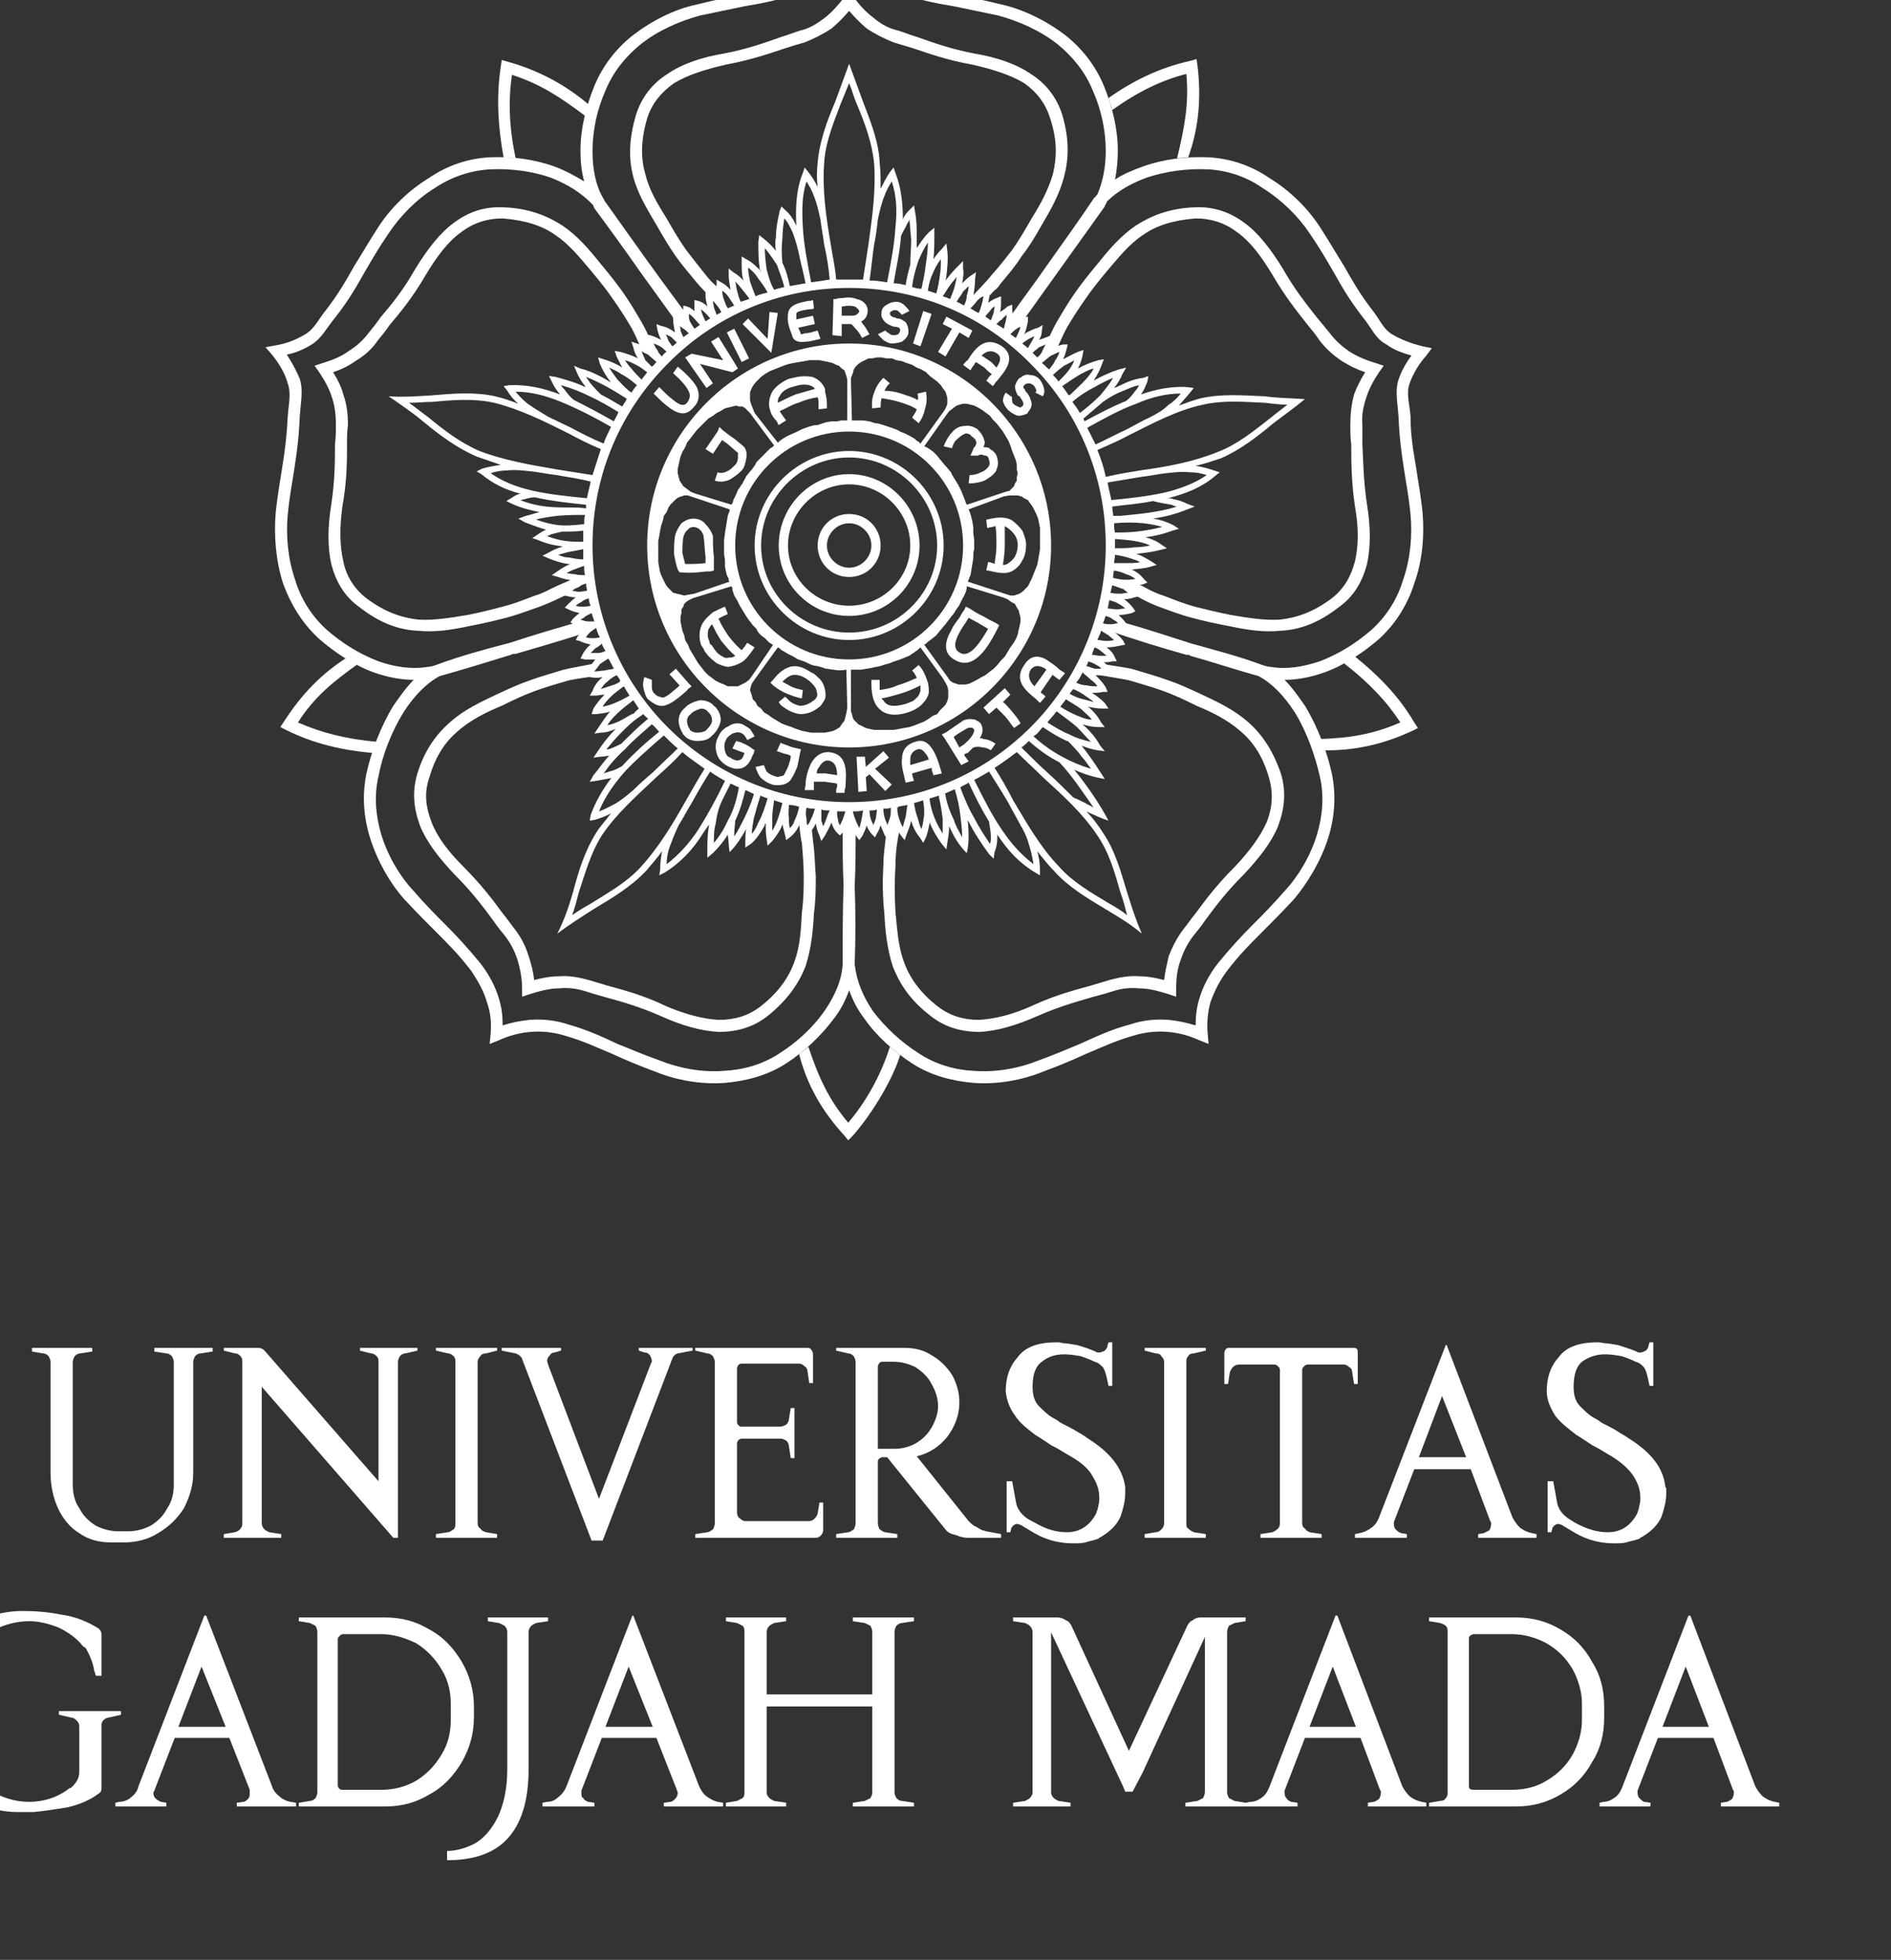 <?xml version="1.0" encoding="UTF-8" standalone="no"?>
<!-- Created with Inkscape (http://www.inkscape.org/) -->

<svg
   width="51.029mm"
   height="52.883mm"
   viewBox="0 0 51.029 52.883"
   version="1.1"
   id="svg1697"
   sodipodi:docname="logo-ugm-white.svg"
   inkscape:version="1.1.1 (3bf5ae0d25, 2021-09-20, custom)"
   xmlns:inkscape="http://www.inkscape.org/namespaces/inkscape"
   xmlns:sodipodi="http://sodipodi.sourceforge.net/DTD/sodipodi-0.dtd"
   xmlns="http://www.w3.org/2000/svg"
   xmlns:svg="http://www.w3.org/2000/svg">
  <rect x="0" y="0" width="51.029" height="52.883" fill="#333333" stroke="none"/>
  <sodipodi:namedview
     id="namedview41"
     pagecolor="#ffffff"
     bordercolor="#666666"
     borderopacity="1.0"
     inkscape:pageshadow="2"
     inkscape:pageopacity="0.0"
     inkscape:pagecheckerboard="0"
     inkscape:document-units="mm"
     showgrid="false"
     inkscape:zoom="1.8891841"
     inkscape:cx="94.749895"
     inkscape:cy="284.77901"
     inkscape:window-width="1366"
     inkscape:window-height="713"
     inkscape:window-x="0"
     inkscape:window-y="27"
     inkscape:window-maximized="1"
     inkscape:current-layer="svg1697" />
  <defs
     id="defs1694" />
  <g
     id="layer1"
     transform="translate(-98.757,-62.933)"
     style="fill:#ffffff;fill-opacity:1">
    <g
       id="g291"
       transform="matrix(0.025,0,0,0.025,-41.629,-54.973)"
       style="clip-rule:evenodd;fill:#ffffff;fill-opacity:1;fill-rule:evenodd;image-rendering:optimizeQuality;shape-rendering:geometricPrecision;text-rendering:geometricPrecision">
      <path
         class="fil1"
         d="m 5845,6175 -13,2 c -2,0 -4,1 -6,3 -1,2 -2,4 -2,6 v 35 85 c 0,14 -4,26 -10,38 -7,11 -16,20 -28,27 -11,7 -24,10 -37,10 h -13 c -14,0 -25,-3 -35,-10 -10,-6 -18,-16 -23,-27 -5,-11 -8,-24 -8,-38 v -85 -35 0 c 0,-2 -1,-4 -2,-6 -2,-2 -4,-3 -6,-3 l -12,-2 v -4 h 65 v 4 l -13,2 c -2,0 -4,1 -6,3 -1,2 -2,4 -2,6 v 35 98 c 0,9 2,18 7,25 4,8 10,14 18,19 8,4 16,6 25,6 h 9 c 9,0 17,-2 25,-6 8,-5 14,-11 18,-19 5,-7 7,-16 7,-25 v -98 -35 c 0,-2 -1,-4 -2,-6 -2,-2 -4,-3 -6,-3 l -13,-2 v -4 h 63 z m 221,-1 -13,3 c -2,0 -4,1 -6,3 -1,2 -2,4 -2,6 v 147 43 h -5 l -142,-163 v 147 c 0,3 1,5 3,7 1,1 3,2 5,3 l 13,2 v 4 h -21 -21 -20 v -4 l 12,-2 c 3,-1 5,-2 6,-4 2,-2 2,-4 2,-6 v -174 c 0,-2 0,-4 -2,-6 -2,-2 -3,-3 -6,-3 l -12,-3 v -3 h 20 4 13 c 3,0 5,1 7,3 l 123,141 v -129 c 0,-2 0,-4 -2,-6 -2,-2 -4,-3 -6,-3 l -12,-3 v -3 h 20 21 21 z m 74,3 c -3,0 -5,1 -6,3 -2,2 -3,4 -3,6 v 174 c 0,3 1,5 3,6 1,2 3,3 6,4 l 12,2 v 4 h -21 -24 -21 v -4 l 13,-2 c 2,0 4,-2 6,-3 2,-2 2,-4 2,-7 v -174 c 0,-2 0,-4 -2,-6 -2,-2 -4,-3 -6,-3 l -13,-3 v -3 h 21 24 21 v 3 z m 223,-6 v 3 l -16,3 c -3,1 -5,3 -6,6 l -75,196 h -12 l -75,-196 c 0,-1 -1,-2 -2,-3 -2,-2 -3,-2 -5,-3 l -15,-3 v -3 h 64 v 3 l -7,2 c -2,0 -4,1 -5,3 -2,2 -3,4 -3,6 0,1 1,3 1,4 l 55,145 56,-146 c 1,-1 1,-2 1,-3 0,-2 -1,-4 -2,-6 -2,-2 -3,-3 -6,-3 l -6,-2 v -3 z m 141,197 c 0,2 -1,4 -3,6 -1,1 -3,2 -5,2 h -85 -24 -21 v -4 l 13,-2 c 2,0 4,-2 6,-3 1,-2 2,-4 2,-7 v -174 c 0,-2 -1,-4 -2,-6 -2,-2 -4,-3 -6,-3 l -13,-3 v -3 h 21 24 75 c 2,0 4,0 5,2 1,1 2,3 2,5 v 10 21 h -4 l -2,-13 c 0,-2 -1,-4 -3,-5 -2,-2 -4,-3 -6,-3 h -62 c -2,0 -3,1 -4,2 0,1 -1,2 -1,3 v 58 c 0,2 1,3 2,4 1,1 2,1 3,1 h 42 c 2,0 4,-1 6,-2 2,-2 3,-4 3,-6 l 2,-12 h 4 v 20 10 3 21 h -4 l -2,-13 c 0,-2 -1,-4 -3,-6 -2,-1 -4,-2 -6,-2 h -42 c -1,0 -2,1 -3,1 -1,1 -2,3 -2,4 v 75 c 0,2 1,5 3,6 2,2 4,3 6,3 h 68 c 3,0 5,-1 6,-2 2,-2 3,-3 4,-6 l 2,-12 h 4 z m 192,4 v 4 h -20 -16 c -4,0 -8,-1 -13,-3 -5,-1 -9,-3 -11,-6 l -63,-78 h -5 c -1,0 -3,1 -4,2 -1,1 -1,2 -1,3 v 66 c 0,3 1,5 2,7 2,1 4,3 6,3 l 13,2 v 4 h -66 v -4 l 13,-2 c 2,0 4,-2 6,-3 1,-2 2,-4 2,-7 v -174 c 0,-2 -1,-4 -2,-6 -2,-2 -4,-3 -6,-3 l -13,-3 v -3 h 21 52 c 11,0 21,2 30,8 9,5 16,12 22,21 5,9 8,19 8,30 0,14 -5,26 -13,37 -9,11 -20,18 -33,21 l 56,70 c 3,3 5,5 8,6 3,2 5,3 7,4 2,0 3,1 4,1 z m -116,-92 c 9,0 17,-2 24,-6 7,-4 13,-10 17,-17 4,-7 7,-15 7,-23 0,-9 -3,-17 -7,-24 -4,-8 -10,-13 -17,-18 -8,-4 -16,-6 -24,-6 h -12 c -1,0 -2,0 -3,1 -1,1 -2,3 -2,4 v 89 z m 250,41 c 0,0 0,1 0,2 0,1 0,3 0,5 0,8 -2,16 -5,25 -4,9 -11,16 -21,22 0,0 -1,0 -3,2 -3,1 -6,2 -11,3 -5,2 -10,2 -16,2 -14,0 -28,-3 -42,-11 l -15,-9 c -1,0 -2,-1 -4,-1 -1,0 -3,1 -4,2 -1,1 -2,2 -2,3 l -1,4 h -4 v -55 h 6 l 4,22 c 1,7 5,13 12,18 0,0 3,2 9,5 12,7 23,10 34,10 14,0 25,-7 32,-21 0,-1 0,-1 1,-3 0,-1 1,-3 1,-5 1,-3 1,-5 1,-8 0,-8 -2,-15 -7,-23 -4,-8 -12,-15 -24,-22 -4,-2 -11,-7 -21,-12 -9,-6 -15,-10 -17,-11 -9,-7 -17,-13 -22,-21 -6,-8 -9,-17 -10,-26 0,-15 4,-27 13,-37 8,-11 22,-16 42,-16 1,0 4,0 7,1 4,0 9,1 15,2 7,2 13,4 20,7 1,1 2,1 4,1 2,0 4,-1 6,-2 2,-2 3,-4 3,-6 l 1,-3 h 4 v 47 h -4 l -2,-9 c -1,-4 -2,-8 -4,-11 -3,-3 -5,-5 -9,-6 -4,-2 -9,-4 -15,-6 -6,-1 -12,-2 -18,-2 -10,0 -18,3 -24,8 -7,5 -10,14 -10,27 0,9 2,16 7,21 5,5 9,9 14,12 4,2 7,4 8,5 3,2 8,4 15,8 7,4 12,7 16,10 24,15 37,32 40,52 z m 74,-144 c -3,0 -5,1 -6,3 -2,2 -2,4 -2,6 v 174 c 0,3 0,5 2,6 2,2 4,3 6,4 l 13,2 v 4 h -21 -24 -21 v -4 l 12,-2 c 3,0 5,-2 6,-3 2,-2 3,-4 3,-7 v -174 c 0,-2 -1,-4 -3,-6 -1,-2 -3,-3 -6,-3 l -12,-3 v -3 h 21 24 21 v 3 z m 173,33 -2,-13 c 0,-2 -1,-4 -3,-5 -2,-2 -4,-3 -6,-3 h -39 c -2,0 -3,1 -4,2 -1,1 -2,2 -2,4 v 165 c 0,3 1,5 3,6 1,2 3,3 5,4 l 13,2 v 4 h -21 -24 -21 v -4 l 13,-2 c 2,-1 4,-2 6,-4 1,-1 2,-3 2,-6 v -165 c 0,-2 -1,-3 -2,-4 -1,-1 -2,-2 -4,-2 h -38 c -3,0 -5,1 -7,3 -1,1 -2,3 -3,5 l -2,13 h -4 v -21 -13 c 0,-1 1,-3 2,-4 1,-1 2,-1 4,-1 h 54 24 45 10 c 1,0 3,0 4,1 1,1 1,3 1,4 v 34 z m 197,162 v 4 h -63 v -4 l 6,-1 c 2,-1 4,-2 6,-3 1,-2 2,-4 2,-7 0,-1 0,-2 -1,-3 l -21,-56 h -61 l -22,57 c 0,0 0,1 0,2 0,3 1,5 2,6 2,2 3,3 6,4 l 6,1 v 4 h -56 v -4 l 5,-1 c 5,-1 9,-3 13,-6 4,-3 6,-6 8,-11 l 72,-186 h 1 l 71,186 c 2,4 5,8 8,11 4,3 8,5 13,6 z m -76,-83 -26,-66 -25,66 z m 215,32 c 0,0 1,1 1,2 0,1 0,3 0,5 0,8 -2,16 -5,25 -4,9 -11,16 -21,22 0,0 -1,0 -3,2 -3,1 -6,2 -11,3 -5,2 -11,2 -16,2 -14,0 -28,-3 -42,-11 l -15,-9 c -1,0 -2,-1 -4,-1 -1,0 -3,1 -4,2 -1,1 -2,2 -2,3 l -1,4 h -4 v -55 h 6 l 4,22 c 1,7 5,13 12,18 0,0 3,2 8,5 13,7 24,10 35,10 14,0 25,-7 32,-21 0,-1 0,-1 1,-3 0,-1 1,-3 1,-5 1,-3 1,-5 1,-8 0,-8 -2,-15 -7,-23 -5,-8 -13,-15 -24,-22 -4,-2 -11,-7 -21,-12 -9,-6 -15,-10 -17,-11 -9,-7 -17,-13 -23,-21 -5,-8 -9,-17 -9,-26 0,-15 4,-27 13,-37 8,-11 22,-16 42,-16 1,0 3,0 7,1 4,0 9,1 15,2 6,2 13,4 20,7 1,1 2,1 4,1 2,0 4,-1 6,-2 2,-2 3,-4 3,-6 l 1,-3 h 4 v 47 h -4 l -2,-9 c -1,-4 -2,-8 -4,-11 -3,-3 -5,-5 -9,-6 -4,-2 -9,-4 -15,-6 -6,-1 -12,-2 -18,-2 -10,0 -18,3 -25,8 -6,5 -9,14 -9,27 0,9 2,16 7,21 5,5 9,9 14,12 4,2 7,4 8,5 3,2 8,4 15,8 6,4 12,7 16,10 24,15 37,32 39,52 z"
         id="path221"
         style="fill:#ffffff;fill-opacity:1" />
      <path
         class="fil1"
         d="m 5746,6567 -13,3 c -2,0 -4,1 -6,3 -2,2 -2,4 -2,6 v 14 33 21 c 0,2 -1,4 -3,5 -9,7 -21,12 -34,15 -13,2 -25,4 -36,5 -12,0 -18,0 -18,0 -14,0 -27,-3 -40,-8 -14,-5 -25,-13 -36,-23 -10,-10 -18,-22 -23,-35 -5,-13 -8,-27 -8,-41 0,-14 3,-28 9,-41 5,-14 13,-26 24,-37 11,-11 23,-19 37,-24 14,-5 28,-8 43,-8 13,0 27,1 42,4 15,2 29,8 40,15 2,2 3,4 3,6 v 45 h -6 l -2,-6 c -1,-8 -5,-17 -9,-24 l -3,-2 c -7,-9 -16,-15 -26,-20 -10,-4 -21,-7 -32,-7 -16,0 -31,5 -45,13 -15,9 -27,21 -36,36 -10,15 -14,31 -14,48 0,18 4,34 14,49 9,15 21,27 36,35 14,9 29,14 45,14 16,0 31,-5 44,-15 h 1 c 0,0 1,-1 2,-2 4,-4 7,-9 7,-15 v -50 c 0,-2 -1,-4 -3,-6 -2,-2 -4,-3 -6,-3 l -13,-3 v -4 h 67 z m 189,95 v 4 h -64 v -4 l 7,-1 c 2,0 4,-2 5,-3 2,-2 2,-4 2,-7 0,-1 0,-2 0,-3 l -22,-56 h -59 l -22,57 c 0,1 -1,1 -1,2 0,3 1,5 2,6 2,2 4,3 6,4 l 6,1 v 4 h -55 v -4 l 4,-1 c 5,0 10,-2 13,-5 4,-3 7,-7 8,-12 l 71,-184 h 2 l 71,184 c 1,4 4,8 8,11 3,3 7,5 12,6 z m -76,-82 -26,-65 -25,65 z m 172,-118 c 18,0 33,4 48,13 15,8 26,20 35,35 8,14 13,30 13,48 v 12 c 0,18 -5,34 -13,48 -9,15 -20,27 -35,35 -15,9 -30,13 -48,13 h -60 -13 -20 v -4 l 12,-2 c 2,0 4,-1 6,-3 1,-2 2,-4 2,-6 v -173 c 0,-3 -1,-5 -2,-7 -2,-1 -4,-2 -6,-3 l -12,-2 v -4 h 20 22 z m 71,93 c 0,-13 -3,-26 -10,-37 -7,-12 -16,-21 -27,-28 -12,-6 -25,-10 -38,-10 h -41 c -2,0 -3,1 -4,2 -1,1 -2,2 -2,3 v 158 c 0,2 1,3 2,4 1,1 2,1 4,1 h 41 c 13,0 26,-3 38,-10 11,-7 20,-16 27,-28 7,-11 10,-24 10,-37 z m 105,-89 -13,2 c -2,1 -4,2 -5,3 -2,2 -3,4 -3,7 v 148 c 0,34 -8,59 -23,75 -15,16 -37,23 -65,23 v -10 c 10,0 20,-3 30,-8 10,-6 18,-15 25,-29 6,-13 10,-30 10,-51 v -148 c 0,-3 -1,-5 -3,-7 -2,-1 -3,-2 -6,-3 l -12,-2 v -4 h 21 23 21 z m 189,196 v 4 h -64 v -4 l 7,-1 c 2,0 4,-2 5,-3 2,-2 3,-4 3,-7 0,-1 -1,-2 -1,-3 l -22,-56 h -59 l -22,57 c 0,1 0,1 0,2 0,3 0,5 2,6 1,2 3,3 5,4 l 7,1 v 4 h -56 v -4 l 5,-1 c 5,0 9,-2 12,-5 4,-3 7,-7 9,-12 l 71,-184 h 1 l 71,184 c 2,4 4,8 8,11 4,3 8,5 12,6 z m -76,-82 -26,-65 -25,65 z m 261,71 c 0,2 1,4 2,6 2,2 4,3 6,3 l 13,2 v 4 h -21 -24 -21 v -4 l 13,-2 c 2,-1 4,-2 6,-3 1,-2 2,-4 2,-6 v -93 h -114 v 93 c 0,2 1,4 3,6 1,1 3,2 5,3 l 13,2 v 4 h -21 -24 -20 v -4 l 12,-2 c 2,-1 4,-2 6,-3 2,-2 2,-4 2,-6 v -173 c 0,-3 0,-5 -2,-7 -2,-1 -4,-2 -6,-3 l -12,-2 v -4 h 20 24 21 v 4 l -13,2 c -2,1 -4,2 -5,3 -2,2 -3,4 -3,7 v 67 h 114 v -67 c 0,-3 -1,-5 -2,-7 -2,-1 -4,-2 -6,-3 l -13,-2 v -4 h 21 24 21 v 4 l -13,2 c -2,0 -4,1 -6,3 -1,2 -2,4 -2,7 z m 367,-183 c -2,1 -4,2 -6,3 -1,2 -2,4 -2,7 v 173 c 0,2 1,4 2,6 2,1 4,2 6,3 l 12,2 v 4 h -65 v -4 l 13,-2 c 2,-1 4,-2 6,-3 1,-2 2,-4 2,-7 v -167 l -67,146 -11,21 h -8 l -2,-5 -78,-167 v 173 c 0,2 1,4 3,6 1,1 3,2 5,3 l 13,2 v 4 h -62 v -4 l 13,-2 c 2,-1 4,-2 5,-3 2,-2 3,-4 3,-6 v -173 c 0,-3 -1,-5 -3,-7 -1,-1 -3,-2 -5,-3 l -13,-2 v -4 h 21 27 c 3,0 6,1 9,3 3,1 5,4 6,6 l 62,135 63,-135 c 1,-2 3,-5 6,-6 2,-2 5,-3 8,-3 h 29 v 0 h 20 v 4 z m 207,194 v 4 h -63 v -4 l 6,-1 c 2,0 4,-2 6,-3 1,-2 2,-4 2,-7 0,-1 0,-2 -1,-3 l -21,-56 h -60 l -22,57 c 0,1 0,1 0,2 0,3 1,5 2,6 1,2 3,3 5,4 l 7,1 v 4 h -56 v -4 l 5,-1 c 5,0 9,-2 13,-5 4,-3 6,-7 8,-12 l 71,-184 h 2 l 70,184 c 2,4 5,8 8,11 4,3 8,5 13,6 z m -76,-82 -25,-65 -25,65 z m 173,-118 c 17,0 33,4 48,13 14,8 26,20 34,35 9,14 13,30 13,48 v 12 c 0,18 -4,34 -13,48 -8,15 -20,27 -34,35 -15,9 -31,13 -48,13 h -60 -14 -20 v -4 l 12,-2 c 3,0 5,-1 6,-3 2,-2 2,-4 2,-6 v -173 c 0,-3 0,-5 -2,-7 -1,-1 -3,-2 -6,-3 l -12,-2 v -4 h 20 23 z m 71,93 c 0,-13 -4,-26 -10,-37 -7,-12 -16,-21 -28,-28 -11,-6 -24,-10 -38,-10 h -41 c -1,0 -3,1 -4,2 -1,1 -1,2 -1,3 v 158 c 0,2 0,3 1,4 2,1 3,1 4,1 h 41 c 14,0 27,-3 38,-10 12,-7 21,-16 28,-28 6,-11 10,-24 10,-37 z m 213,107 v 4 h -63 v -4 l 6,-1 c 2,0 4,-2 6,-3 1,-2 2,-4 2,-7 0,-1 0,-2 -1,-3 l -21,-56 h -60 l -22,57 c 0,1 0,1 0,2 0,3 1,5 2,6 2,2 3,3 5,4 l 7,1 v 4 h -55 v -4 l 4,-1 c 5,0 9,-2 13,-5 4,-3 6,-7 8,-12 l 71,-184 h 2 l 70,184 c 2,4 5,8 8,11 4,3 8,5 13,6 z m -76,-82 -25,-65 -25,65 z"
         id="path223"
         style="fill:#ffffff;fill-opacity:1" />
      <g
         id="g289"
         style="fill:#ffffff;fill-opacity:1">
        <path
           class="fil2"
           d="m 6708,5145 c 0,1 -1,2 0,3 0,2 0,3 1,4 1,0 1,0 1,1 2,1 4,2 6,3 1,0 2,0 2,-1 v 0 0 h 1 c 1,-1 1,-3 1,-4 -1,-3 -3,-5 -4,-7 -1,0 -1,-1 -2,-1 v 0 c -2,-4 -3,-7 -3,-10 1,-3 2,-6 5,-9 0,0 0,0 1,0 v 0 c 3,-3 7,-4 10,-3 3,0 7,1 10,4 2,2 4,6 5,9 1,4 1,7 -1,10 l -8,-4 c 1,-1 1,-2 1,-3 -1,-2 -2,-4 -3,-5 -2,-1 -3,-2 -5,-2 -1,0 -2,0 -4,1 v 0 c 0,0 0,0 0,0 -1,1 -2,2 -2,3 0,1 1,2 2,3 v 0 c 0,1 0,1 0,1 3,3 5,6 6,10 2,4 1,9 -3,13 v 0 c 0,0 0,0 0,1 v 0 c -3,2 -7,3 -11,3 -3,-1 -7,-3 -10,-6 0,0 -1,0 -1,-1 -2,-2 -4,-5 -5,-9 0,-3 1,-6 3,-9 z m -381,-11 c 1,1 2,2 4,4 3,3 6,6 10,9 6,5 12,9 16,4 3,-4 4,-8 2,-12 -2,-5 -8,-12 -17,-20 l 5,-7 c 11,9 18,17 21,23 3,8 2,15 -4,21 -9,11 -19,6 -29,-2 -4,-3 -8,-7 -11,-10 -1,-1 -2,-2 -3,-3 z m 51,1 -23,-33 7,-4 34,7 -13,-20 8,-5 18,29 3,5 -6,4 -35,-9 14,21 z m 30,-64 16,32 -8,4 -16,-32 z m 15,-11 21,22 2,-29 9,1 -7,43 -31,-31 z m 71,-11 c -1,1 -3,1 -5,1 -6,1 -14,2 -14,5 0,2 0,4 0,6 l 18,-4 2,9 -18,4 c 1,1 1,3 2,4 v 0 l 1,3 c 0,0 2,0 4,-1 5,0 10,-2 14,-3 l 3,9 c -5,1 -11,3 -16,3 -6,1 -12,0 -14,-5 l -1,-3 v 0 c -3,-8 -5,-13 -4,-22 1,-10 12,-12 22,-14 2,0 3,0 5,-1 z m 52,32 c -2,-4 -5,-8 -7,-10 -2,-2 -3,-4 -5,-5 -3,0 -6,0 -9,0 h -1 v 13 l -10,-1 1,-35 v -4 h 3 c 2,-1 4,-1 6,-1 6,-1 12,-1 16,1 6,1 11,5 12,11 0,1 0,1 0,1 v 0 c 0,1 0,1 0,1 0,4 -2,8 -5,10 -1,1 -2,1 -2,1 0,1 1,1 1,2 3,3 5,7 8,12 z m -22,-34 v 10 h 1 c 3,0 7,0 11,0 0,0 0,0 0,0 2,0 4,-1 5,-2 1,-1 2,-2 2,-3 0,0 0,0 0,0 v 0 c 0,0 0,0 0,0 -1,-2 -3,-4 -5,-5 -4,-1 -8,-1 -13,0 z m 47,26 c 1,1 2,2 4,3 1,1 3,2 4,2 2,0 4,0 6,-1 1,-1 1,-2 2,-3 0,0 0,0 0,-1 0,-1 0,-2 -1,-3 -1,0 -2,-1 -3,-1 -1,0 -1,0 -2,0 v 0 0 0 c -4,-1 -8,-3 -10,-5 -3,-3 -5,-7 -4,-10 v 0 -1 0 c 0,-3 2,-6 6,-8 3,-2 6,-3 10,-3 4,0 7,2 9,4 2,2 4,4 5,6 l -8,4 c -1,-1 -2,-2 -3,-3 -1,-1 -2,-2 -4,-2 -1,0 -3,0 -4,1 -2,1 -2,2 -2,2 v 0 0 0 c 0,1 0,2 1,3 1,1 3,2 5,2 v 0 0 0 c 1,1 2,1 2,1 4,0 6,2 9,4 2,3 3,6 3,10 0,1 0,1 0,2 -1,4 -4,7 -7,9 -3,1 -7,2 -11,2 -3,0 -6,-2 -8,-3 -3,-2 -5,-5 -7,-7 z m 50,-18 -12,35 -8,-3 11,-35 z m 7,41 15,-25 -10,-5 4,-8 28,15 -4,8 -10,-6 -15,26 z m 47,4 c 3,2 6,4 9,6 3,2 5,5 7,7 4,-6 6,-11 1,-15 -7,-5 -13,-2 -17,2 z m 3,13 c -3,-2 -6,-4 -9,-6 -1,1 -2,2 -2,3 -2,2 -3,4 -4,6 l -8,-6 c 2,-2 3,-4 5,-5 8,-13 19,-27 37,-15 11,8 9,18 2,28 -3,4 -6,8 -9,11 -1,2 -2,3 -3,4 l -7,-6 c 1,-1 2,-2 3,-4 1,-1 2,-2 3,-3 -3,-2 -5,-4 -8,-7 z"
           id="path225"
           style="fill:#ffffff;fill-opacity:1" />
        <path
           class="fil2"
           d="m 6345,5438 14,16 3,3 -4,3 c -1,2 -3,3 -5,5 -6,5 -12,10 -18,12 -4,2 -8,1 -11,0 -4,-2 -7,-4 -10,-7 -2,-3 -3,-7 -4,-11 -1,-4 0,-9 1,-12 l 8,3 c 0,2 0,5 0,8 0,2 1,5 2,6 2,2 4,4 6,4 2,1 3,1 5,1 5,-2 10,-7 15,-11 1,-1 1,-1 2,-2 l -11,-12 z"
           id="path227"
           style="fill:#ffffff;fill-opacity:1" />
        <path
           class="fil2"
           d="m 6355,5480 c 1,-1 1,-1 2,-2 4,-3 9,-5 14,-6 5,0 11,1 16,7 1,0 1,1 2,2 4,5 5,11 4,15 -2,7 -6,12 -10,15 0,1 -1,1 -1,1 -3,3 -9,4 -14,4 -5,0 -11,-2 -14,-6 -1,-1 -1,-1 -1,-1 -3,-5 -5,-10 -5,-15 0,-5 2,-10 7,-14 z m 8,5 c -1,1 -1,1 -2,2 -3,2 -4,5 -4,7 0,3 1,7 3,9 0,0 0,1 0,1 2,2 5,3 8,3 4,0 7,-1 9,-2 0,0 0,0 0,0 3,-3 6,-6 7,-10 0,-3 0,-6 -3,-9 0,0 0,-1 -1,-1 -2,-3 -5,-4 -8,-4 -3,1 -6,2 -9,4 z"
           id="path229"
           style="fill:#ffffff;fill-opacity:1" />
        <path
           class="fil2"
           d="m 6422,5515 c -1,-2 -2,-4 -4,-6 -1,-1 -3,-2 -4,-2 -2,-1 -5,0 -8,1 -3,2 -6,4 -7,7 -2,3 -2,8 -1,12 1,3 2,6 6,7 2,2 4,2 6,3 2,0 3,0 5,-1 2,-1 3,-4 4,-7 -2,-1 -6,-2 -8,-3 -2,-1 -3,-1 -5,-2 l 4,-8 c 1,0 2,1 4,1 5,2 11,5 13,7 l 3,2 -1,3 c 0,1 0,1 -1,2 -2,5 -4,10 -9,13 -3,2 -7,2 -10,2 -4,-1 -7,-2 -10,-4 -5,-3 -9,-8 -10,-13 -2,-6 -1,-13 2,-18 2,-5 6,-9 11,-11 4,-3 10,-4 15,-2 2,1 5,3 8,5 2,3 4,6 5,8 z"
           id="path231"
           style="fill:#ffffff;fill-opacity:1" />
        <path
           class="fil2"
           d="m 6458,5518 c 2,1 5,2 8,3 2,1 5,2 10,3 l 4,1 -1,4 c -1,6 -2,10 -3,15 -2,4 -3,8 -6,12 -1,3 -5,6 -9,7 -4,1 -9,1 -12,0 -6,-2 -10,-5 -13,-8 -2,-3 -4,-7 -5,-11 l 9,-2 c 1,3 2,5 3,7 2,2 5,4 9,5 2,1 4,1 6,0 2,0 4,-1 4,-2 2,-4 4,-7 5,-11 1,-3 2,-6 2,-9 -2,-1 -4,-2 -6,-2 -3,-1 -6,-2 -9,-3 z"
           id="path233"
           style="fill:#ffffff;fill-opacity:1" />
        <path
           class="fil2"
           d="m 6497,5551 c 3,0 7,0 10,0 4,1 8,1 12,2 0,-8 -2,-15 -10,-16 0,0 0,0 0,0 -4,0 -7,3 -10,8 -1,1 -2,3 -2,6 z m 9,9 c -4,0 -8,0 -12,0 0,1 0,2 0,4 0,1 0,3 0,5 h -10 c 0,-2 1,-4 1,-6 0,-8 3,-17 6,-23 4,-7 10,-12 18,-12 0,0 1,0 1,0 21,2 19,22 18,38 -1,3 -1,5 -1,6 h -9 c 0,-3 0,-5 1,-6 0,-2 0,-3 0,-4 -4,-1 -8,-1 -13,-2 z"
           id="path235"
           style="fill:#ffffff;fill-opacity:1" />
        <polygon
           class="fil2"
           points="6569,5527 6575,5534 6560,5546 6578,5563 6571,5570 6554,5552 6550,5555 6551,5570 6542,5571 6540,5533 6549,5533 6550,5544 "
           id="polygon237"
           style="fill:#ffffff;fill-opacity:1" />
        <path
           class="fil2"
           d="m 6593,5561 c -2,-9 -5,-18 -4,-25 0,-9 4,-16 14,-19 8,-3 14,0 19,8 4,6 7,15 10,26 l -9,2 c -1,-3 -2,-6 -2,-8 l -21,6 c 0,2 1,5 2,8 z m 5,-25 c 0,2 0,4 0,6 l 20,-6 c -1,-3 -2,-5 -4,-7 -2,-3 -5,-5 -8,-4 -6,2 -8,6 -8,11 z"
           id="path239"
           style="fill:#ffffff;fill-opacity:1" />
        <path
           class="fil2"
           d="m 6653,5542 -18,-29 -3,-4 4,-2 c 2,-1 4,-3 6,-4 4,-3 9,-6 13,-9 4,-2 9,-2 13,-1 2,1 4,2 6,4 1,2 2,4 2,7 0,3 -1,6 -3,9 2,0 3,0 4,1 4,0 9,2 13,5 l -5,7 c -3,-2 -6,-3 -9,-3 -3,-1 -7,-1 -10,0 -2,2 -4,4 -6,6 -2,0 -3,1 -4,2 l 5,7 z m -8,-30 6,11 c 1,-1 2,-1 3,-2 2,-1 4,-3 6,-5 5,-5 7,-9 7,-12 0,0 0,-1 -1,-1 0,-1 0,-1 -1,-1 -2,-1 -4,0 -5,0 -5,3 -9,5 -13,8 -1,1 -2,1 -2,2 z"
           id="path241"
           style="fill:#ffffff;fill-opacity:1" />
        <path
           class="fil2"
           d="m 6710,5502 c -4,-5 -7,-10 -11,-14 -3,-3 -5,-5 -8,-8 l -8,7 -6,-7 23,-21 6,7 -8,8 c 3,2 5,5 8,8 4,5 8,9 11,15 z"
           id="path243"
           style="fill:#ffffff;fill-opacity:1" />
        <path
           class="fil2"
           d="m 6738,5475 c -1,-1 -3,-3 -4,-4 -11,-9 -25,-20 -13,-37 8,-13 19,-10 28,-3 3,2 6,4 9,7 2,2 5,3 7,5 l -6,7 c -2,-1 -4,-3 -7,-5 v -1 l -13,19 v 1 c 2,1 4,3 5,4 z m -10,-36 c -4,7 -1,13 4,18 l 13,-18 c -1,0 -1,0 -1,-1 -6,-3 -11,-5 -16,1 z"
           id="path245"
           style="fill:#ffffff;fill-opacity:1" />
        <path
           class="fil2"
           d="m 6661,5043 c 2,-2 0,-3 2,-5 2,-2 21,-22 22,-24 9,-10 16,-19 23,-28 7,-10 13,-20 21,-34 10,-16 18,-31 23,-48 4,-17 5,-36 -3,-60 -5,-16 -14,-28 -28,-38 -15,-9 -34,-15 -56,-20 -28,-5 -47,-12 -65,-18 -7,-2 -13,-4 -20,-6 -10,-4 -20,-9 -29,-15 -7,-6 -13,-12 -19,-19 -6,7 -12,13 -19,19 -9,6 -19,11 -29,15 -7,2 -14,4 -20,6 -18,6 -38,13 -65,18 -22,5 -41,11 -56,20 -14,10 -24,22 -29,38 -7,24 -7,43 -2,60 4,17 13,32 23,48 8,14 14,24 21,34 7,9 14,18 22,28 4,5 8,9 13,13 1,2 -2,5 0,7 l 1,1 -4,8 -1,-1 c -6,-7 -13,-13 -18,-19 -9,-11 -17,-20 -24,-30 -7,-10 -13,-20 -21,-34 -10,-17 -20,-33 -25,-52 -5,-19 -5,-40 3,-67 6,-19 18,-34 34,-44 16,-11 37,-18 61,-22 26,-5 45,-12 62,-18 7,-2 14,-5 21,-7 9,-2 17,-7 25,-13 8,-6 15,-14 22,-23 l 5,-7 5,7 c 6,9 14,17 22,23 7,6 16,11 25,13 7,2 14,5 21,7 17,6 36,13 62,18 24,4 45,11 61,22 16,10 28,25 34,44 8,27 7,48 2,67 -5,19 -14,35 -24,52 -8,14 -14,24 -22,34 -6,10 -14,19 -23,30 -1,2 -3,4 -5,6 -1,0 -5,5 -9,9 -6,6 0,-10 -1,-9 z m -342,54 c -1,-2 -11,-2 -11,-4 -4,-8 -7,-16 -11,-23 -7,-12 -13,-21 -20,-31 -6,-9 -14,-19 -24,-31 -12,-14 -23,-28 -38,-38 -14,-10 -32,-16 -57,-18 -17,0 -32,5 -45,15 -14,10 -26,26 -38,46 -14,24 -27,40 -39,54 -4,6 -8,11 -13,17 -6,9 -14,16 -24,22 -7,5 -15,9 -24,12 5,8 9,16 11,24 4,11 5,22 5,33 -1,7 -1,14 -1,21 0,19 0,39 -5,67 -3,22 -3,42 1,59 3,16 12,30 25,40 20,15 38,21 56,23 17,1 35,-2 53,-5 15,-3 27,-6 38,-9 12,-3 22,-7 35,-12 8,-2 16,-7 25,-11 7,-3 16,-7 22,-9 l 3,6 -15,8 c -4,2 7,2 2,4 -2,1 -5,2 -7,3 -8,4 -17,8 -25,11 -14,5 -25,9 -36,12 -12,3 -24,6 -40,9 -19,4 -37,7 -56,5 -20,-1 -40,-8 -62,-25 -17,-12 -26,-28 -31,-47 -4,-18 -4,-40 0,-64 4,-27 4,-47 4,-65 1,-8 1,-15 1,-22 0,-9 -1,-19 -4,-28 -3,-10 -8,-19 -14,-28 l -5,-7 9,-3 c 10,-3 20,-7 28,-13 8,-5 15,-11 21,-19 4,-5 9,-11 13,-17 12,-14 25,-30 38,-53 13,-21 26,-38 41,-49 16,-12 33,-18 54,-17 27,1 47,9 64,20 16,11 28,25 40,40 10,12 18,22 25,32 7,10 13,20 20,32 4,7 8,15 11,24 1,2 2,4 3,5 z m 36,-29 v 0 0 l -10,-5 -39,-54 c -16,-23 -32,-45 -49,-68 l -1,-2 v -1 c -12,-13 -28,-23 -46,-30 -20,-7 -43,-10 -65,-9 -21,1 -42,8 -60,20 -21,13 -38,31 -50,49 -11,16 -19,30 -26,42 -9,16 -17,30 -31,48 -10,12 -15,23 -26,30 -8,5 -17,9 -27,11 6,9 10,17 14,26 4,13 1,25 0,41 -1,23 -3,38 -6,57 -2,14 -5,28 -7,49 -2,22 0,47 8,70 6,20 17,38 33,53 17,15 36,27 57,35 v 0 c 17,6 36,9 53,6 3,0 6,-1 9,-2 27,-10 53,-17 80,-24 24,-8 48,-15 72,-22 4,-1 6,3 10,2 h 4 l 1,6 c -3,1 -5,3 -8,4 -25,8 -49,15 -73,22 h -3 l -2,1 c -26,8 -52,16 -77,23 -15,8 -28,22 -39,39 -13,21 -23,47 -27,69 -5,21 -3,43 3,63 7,23 20,45 35,61 13,15 24,26 34,36 13,13 24,25 38,42 10,13 16,25 20,38 3,10 4,19 4,29 9,-3 19,-5 29,-6 13,-1 27,0 42,5 21,6 36,13 53,21 13,5 26,11 46,18 20,8 45,13 69,11 21,-1 42,-7 60,-19 19,-12 36,-28 48,-45 11,-16 19,-33 20,-51 0,-29 0,-57 1,-85 -1,-21 -1,-42 -1,-64 0,-7 6,-8 6,-15 l 3,3 c 0,8 5,7 5,14 0,21 0,42 -1,62 v 0 0 c 1,28 1,56 0,85 2,18 9,35 20,51 13,17 30,33 49,45 18,12 39,18 59,19 25,2 50,-3 70,-11 19,-7 33,-13 45,-18 18,-8 32,-15 54,-21 15,-5 29,-6 42,-5 10,1 19,3 29,6 0,-10 1,-19 4,-29 4,-13 10,-25 20,-38 14,-17 25,-29 38,-42 10,-10 21,-21 34,-36 15,-16 28,-38 35,-61 6,-20 8,-42 3,-63 -5,-22 -14,-48 -27,-69 -11,-17 -24,-31 -39,-39 -25,-7 -49,-15 -74,-22 l -1,-1 h -3 c -25,-7 -58,-17 -86,-27 l 2,-4 c 9,2 15,-4 16,-4 25,7 52,16 74,23 25,7 49,13 76,23 3,1 6,2 9,2 17,3 35,0 53,-6 v 0 c 21,-8 40,-20 57,-35 16,-15 27,-33 33,-53 8,-23 10,-48 8,-70 -2,-21 -5,-35 -7,-49 -3,-19 -5,-34 -6,-57 -1,-16 -4,-27 0,-40 3,-9 8,-18 14,-26 -10,-3 -19,-6 -27,-12 -12,-6 -16,-18 -26,-30 -14,-18 -22,-32 -31,-48 -7,-12 -15,-26 -26,-42 -12,-18 -30,-36 -51,-49 -17,-12 -38,-19 -59,-20 -22,-1 -45,2 -66,9 -16,6 -31,14 -43,26 0,1 -1,3 -2,4 v 1 l -88,123 -11,9 -9,7 2,-7 v 0 0 0 c 4,-5 1,-8 4,-13 13,-19 27,-37 40,-56 17,-24 35,-49 51,-73 h 1 c 0,-1 1,-2 2,-3 6,-14 9,-30 9,-47 0,-22 -5,-45 -14,-65 -8,-20 -22,-37 -38,-50 -19,-15 -42,-25 -64,-31 -19,-4 -34,-7 -48,-10 -18,-3 -34,-6 -55,-13 -15,-5 -28,-14 -38,-22 -8,-7 -14,-14 -20,-22 -6,8 -12,15 -20,22 -10,8 -23,17 -38,22 -21,7 -37,10 -55,13 -14,3 -29,6 -48,10 -22,6 -45,16 -64,31 -16,13 -30,30 -38,50 -9,20 -14,43 -14,65 0,19 3,37 12,52 l 1,2 47,66 3,4 c 12,17 25,34 38,52 0,0 3,14 4,17 z m -293,382 c -14,0 -29,-3 -43,-8 v 0 c -22,-8 -43,-22 -60,-37 -18,-17 -30,-37 -38,-59 -8,-25 -10,-52 -8,-76 2,-20 5,-35 7,-49 3,-18 5,-34 6,-55 1,-14 4,-25 0,-36 -3,-11 -9,-21 -17,-31 l -7,-8 11,-2 c 12,-2 22,-6 32,-12 10,-6 14,-16 23,-27 13,-17 21,-31 30,-47 7,-11 15,-25 26,-42 13,-20 32,-39 55,-53 19,-13 42,-21 66,-22 23,-1 47,2 69,10 11,4 22,10 32,16 -3,-11 -4,-22 -4,-33 0,-24 6,-48 15,-70 9,-22 24,-41 42,-55 21,-16 45,-28 69,-33 20,-5 35,-8 48,-10 18,-4 34,-7 54,-13 14,-5 25,-13 34,-20 9,-8 16,-17 22,-27 l 6,-9 5,9 c 7,10 14,19 23,27 9,7 20,15 34,20 20,6 35,9 54,13 13,2 28,5 48,10 23,5 48,17 69,33 18,14 33,33 42,55 9,22 15,46 15,70 0,10 -1,21 -3,31 9,-6 19,-10 30,-14 22,-8 47,-11 70,-10 24,1 47,9 66,22 23,14 42,33 55,53 11,17 19,31 26,42 9,16 17,30 30,47 9,11 12,21 22,27 10,6 21,10 33,13 l 10,2 -6,8 c -8,9 -14,19 -18,30 -4,11 0,22 1,36 0,21 3,37 6,55 2,14 5,29 7,49 2,24 0,51 -9,76 -7,22 -19,42 -37,59 -17,15 -38,29 -60,37 v 0 c -14,5 -29,8 -43,8 8,8 15,18 22,28 14,23 24,50 29,73 5,24 3,48 -4,70 -8,25 -22,48 -37,66 -14,15 -25,26 -35,36 -13,13 -24,24 -37,41 -9,12 -14,23 -18,34 -3,11 -4,22 -3,34 l 1,11 -10,-4 c -11,-5 -22,-8 -34,-9 -11,-1 -24,0 -37,4 -21,6 -35,13 -52,20 -13,6 -27,12 -46,19 -22,9 -49,14 -75,12 -23,-2 -46,-8 -66,-21 -20,-13 -39,-30 -52,-49 -7,-9 -12,-19 -16,-30 -4,11 -9,21 -16,30 -14,19 -32,36 -52,49 -20,13 -43,19 -66,21 -26,2 -53,-3 -75,-12 -19,-7 -33,-13 -46,-19 -17,-7 -31,-14 -52,-20 -13,-4 -26,-5 -37,-4 -12,1 -23,4 -34,9 l -10,4 1,-11 c 1,-12 0,-23 -4,-34 -3,-11 -9,-22 -17,-34 -13,-17 -24,-28 -37,-41 -10,-10 -21,-21 -35,-36 -16,-18 -29,-41 -37,-66 -7,-22 -9,-46 -4,-70 5,-23 15,-50 29,-73 7,-10 14,-20 22,-28 z m 424,163 c 1,3 5,-9 5,-6 1,6 2,16 2,17 2,14 2,26 3,38 0,12 0,25 -2,40 -1,20 -3,38 -9,57 -7,18 -19,36 -40,53 -16,13 -34,18 -54,18 -19,-1 -40,-7 -62,-17 -25,-11 -44,-16 -62,-21 -7,-2 -14,-4 -20,-6 -10,-3 -19,-4 -28,-3 -11,0 -21,3 -31,6 l -9,3 v -9 c 0,-10 -2,-21 -5,-31 -3,-9 -7,-17 -13,-25 -4,-5 -9,-11 -13,-17 -11,-15 -23,-31 -42,-50 -17,-18 -30,-35 -37,-52 -7,-19 -9,-37 -3,-57 8,-26 21,-43 36,-56 15,-13 32,-21 49,-29 15,-7 26,-12 38,-16 11,-4 22,-7 35,-11 8,-2 26,-5 35,-7 l -7,11 12,2 h -3 c -8,2 -26,4 -33,6 -14,4 -24,7 -35,11 -11,4 -22,9 -36,16 -17,7 -33,15 -47,27 -13,11 -24,26 -31,50 -6,17 -4,32 2,48 6,16 18,32 34,48 20,20 32,36 43,51 5,6 9,12 13,17 7,9 12,19 15,29 3,9 5,17 6,26 8,-2 17,-4 26,-4 11,-1 22,1 33,4 7,2 13,4 20,6 18,5 38,10 63,22 21,9 40,14 57,15 17,0 32,-4 46,-15 19,-15 30,-31 36,-48 6,-16 7,-34 8,-53 2,-15 2,-27 2,-39 0,-12 -1,-23 -2,-36 -1,-2 -3,-20 -3,-22 0,-1 -1,-3 -1,-5 l 6,-1 z m 98,-10 c -1,3 3,2 3,6 -3,14 -5,27 -5,41 -1,16 -1,33 0,51 2,19 3,37 9,53 6,17 17,33 36,48 14,11 29,15 45,15 18,-1 37,-6 57,-15 26,-12 46,-17 64,-22 7,-2 13,-4 20,-6 11,-3 22,-5 33,-4 9,0 18,2 26,4 1,-9 3,-17 5,-26 4,-10 9,-20 16,-29 4,-5 8,-11 13,-17 11,-15 23,-31 43,-51 15,-16 27,-32 34,-48 6,-16 7,-31 2,-48 -7,-24 -18,-39 -31,-50 -14,-12 -30,-20 -47,-27 -14,-7 -25,-12 -36,-16 -11,-4 -22,-7 -35,-11 -7,-2 -35,-6 -44,-8 h -2 c 0,-2 17,1 19,-4 0,-1 -3,-6 -3,-6 12,2 28,4 34,6 13,4 24,7 35,11 12,4 23,9 38,16 17,8 34,16 49,29 15,13 27,30 36,56 6,20 4,38 -3,57 -7,17 -20,34 -37,52 -19,19 -31,35 -42,50 -4,6 -9,12 -13,17 -6,8 -10,16 -13,25 -4,10 -5,21 -5,31 v 9 l -9,-3 c -10,-3 -20,-6 -31,-6 -9,-1 -19,0 -28,3 -6,2 -13,4 -21,6 -17,5 -36,10 -61,21 -23,10 -43,16 -62,17 -20,0 -38,-5 -54,-18 -22,-17 -33,-35 -40,-53 -6,-19 -8,-37 -9,-57 -2,-19 -2,-36 -1,-53 0,-11 2,-22 3,-34 1,-6 7,-10 9,-16 z m 160,-508 c 1,-3 3,-6 4,-8 0,-2 -2,-3 -1,-5 3,-6 6,-13 9,-18 7,-12 13,-22 20,-32 7,-10 15,-20 25,-32 12,-15 24,-29 40,-40 17,-11 37,-19 64,-20 20,-1 38,5 54,17 15,11 28,28 41,49 13,23 26,39 37,53 5,6 10,12 14,17 6,8 13,14 20,19 9,6 19,10 29,13 l 9,3 -5,7 c -6,9 -11,18 -14,28 -3,9 -5,19 -4,28 0,7 0,14 0,22 1,18 1,38 5,65 4,24 4,46 0,64 -5,19 -14,35 -31,47 -22,17 -42,24 -62,25 -19,2 -37,-1 -56,-5 -16,-3 -29,-6 -40,-9 -12,-3 -22,-7 -36,-12 -8,-3 -16,-7 -23,-11 -3,-1 -6,-1 -7,-3 -1,-2 -5,-8 -9,-10 l 7,-3 c 5,2 4,-1 9,2 2,1 4,2 6,3 7,4 15,8 22,10 13,5 23,9 34,12 12,3 24,6 39,9 18,3 35,6 53,5 18,-2 36,-8 56,-23 13,-10 21,-24 25,-40 4,-17 4,-37 0,-59 -4,-28 -4,-48 -4,-67 -1,-7 -1,-14 -1,-21 0,-11 1,-22 4,-33 3,-8 7,-16 12,-24 -9,-3 -17,-7 -25,-12 -9,-6 -17,-13 -24,-22 -4,-6 -8,-11 -13,-17 -11,-14 -24,-30 -38,-54 -12,-20 -24,-36 -38,-46 -13,-10 -28,-15 -45,-15 -25,2 -43,8 -57,18 -15,10 -26,24 -38,38 -10,12 -18,22 -24,31 -7,10 -13,19 -20,31 -4,7 -7,15 -11,23 -1,3 -10,4 -11,6 z"
           id="path247"
           style="fill:#ffffff;fill-opacity:1" />
        <path
           class="fil2"
           d="m 6886,4887 c 8,-33 13,-59 10,-91 -27,7 -52,19 -80,39 l -4,-13 c 27,-19 56,-33 88,-40 l 7,-2 1,7 c 4,33 2,66 -10,99 z"
           id="path249"
           style="fill:#ffffff;fill-opacity:1" />
        <path
           class="fil2"
           d="m 7037,5514 c 35,-1 60,-5 90,-18 -15,-23 -34,-43 -61,-64 l 11,-8 c 26,21 48,43 65,72 l 4,6 -6,3 c -30,14 -62,22 -98,21 z"
           id="path251"
           style="fill:#ffffff;fill-opacity:1" />
        <path
           class="fil2"
           d="m 6488,5846 c 11,33 22,57 43,82 18,-21 35,-50 45,-82 l 11,9 c -7,24 -29,62 -51,87 l -5,5 -4,-5 c -23,-25 -40,-53 -49,-88 z"
           id="path253"
           style="fill:#ffffff;fill-opacity:1" />
        <path
           class="fil2"
           d="m 6003,5432 c -28,20 -48,36 -66,64 25,11 52,18 86,21 l -5,12 c -33,-3 -64,-10 -94,-25 l -6,-3 4,-6 c 18,-28 40,-52 71,-71 z"
           id="path255"
           style="fill:#ffffff;fill-opacity:1" />
        <path
           class="fil2"
           d="m 6248,4842 c -28,-21 -49,-35 -80,-45 -4,28 -3,57 4,90 l -13,-1 c -6,-33 -8,-65 -3,-98 l 1,-7 7,2 c 32,9 61,24 88,47 z"
           id="path257"
           style="fill:#ffffff;fill-opacity:1" />
        <path
           class="fil1"
           d="m 6532,5281 c 13,0 24,11 24,24 0,13 -11,24 -24,24 -13,0 -24,-11 -24,-24 0,-13 11,-24 24,-24 z m 0,-10 c 19,0 34,15 34,34 0,19 -15,34 -34,34 -19,0 -34,-15 -34,-34 0,-19 15,-34 34,-34 z"
           id="path259"
           style="fill:#ffffff;fill-opacity:1" />
        <path
           class="fil1"
           d="m 6532,5239 c 36,0 66,30 66,66 0,36 -30,65 -66,65 -36,0 -66,-29 -66,-65 0,-36 30,-66 66,-66 z m 0,-11 c 42,0 76,35 76,77 0,42 -34,76 -76,76 -42,0 -76,-34 -76,-76 0,-42 34,-77 76,-77 z"
           id="path261"
           style="fill:#ffffff;fill-opacity:1" />
        <path
           class="fil1"
           d="m 6532,5210 c 52,0 95,43 95,95 0,52 -43,94 -95,94 -52,0 -95,-42 -95,-94 0,-52 43,-95 95,-95 z m 0,-7 c 56,0 102,46 102,102 0,56 -46,102 -102,102 -56,0 -102,-46 -102,-102 0,-56 46,-102 102,-102 z"
           id="path263"
           style="fill:#ffffff;fill-opacity:1" />
        <path
           class="fil2"
           d="m 6352,5528 c -9,10 -18,18 -28,27 -21,20 -43,39 -59,63 -12,19 -18,41 -25,62 -2,8 -4,16 -7,24 7,-5 14,-9 21,-13 19,-12 39,-23 54,-40 19,-21 34,-46 48,-71 7,-12 13,-23 20,-34 -8,-6 -16,-11 -24,-18 z m -4,79 c -4,8 -7,16 -10,24 -2,6 -3,12 -3,18 13,-10 24,-22 34,-37 10,-16 20,-34 29,-53 -5,-3 -11,-6 -16,-10 -7,11 -14,23 -20,34 -5,8 -9,16 -14,24 z m 56,-45 c -3,6 -6,12 -9,18 -4,8 -6,17 -7,25 -2,7 -2,14 -2,21 6,-7 11,-15 15,-24 6,-10 10,-24 12,-36 -3,-1 -6,-3 -9,-4 z m -23,44 c -3,4 -5,7 -7,10 -11,18 -25,32 -41,42 l -6,3 1,-6 c 0,-7 1,-14 2,-20 -5,7 -11,14 -17,21 -16,17 -36,29 -56,41 -14,9 -27,17 -40,27 8,-16 12,-28 17,-45 6,-23 13,-45 25,-64 5,-8 11,-14 16,-21 -5,3 -11,5 -17,7 l -6,1 1,-6 c 5,-14 13,-28 23,-41 0,0 -1,1 -1,1 -5,1 -10,2 -16,3 l -7,1 4,-7 c 6,-7 11,-15 17,-21 -3,0 -6,1 -10,1 l -7,1 4,-6 c 6,-9 12,-17 20,-25 -5,2 -10,4 -16,4 l -7,1 4,-6 c 4,-6 8,-12 13,-18 -4,2 -9,2 -15,3 h -5 l 2,-6 c 3,-5 7,-10 12,-15 -4,0 -7,1 -10,1 h -6 l 3,-5 c 2,-6 6,-11 11,-15 -5,1 -9,1 -14,0 h -5 l 2,-4 c 2,-6 5,-10 9,-15 1,0 1,0 1,0 -4,0 -8,0 -12,0 l -5,-1 2,-4 c 2,-4 5,-8 9,-11 -4,-1 -8,-2 -12,-4 l -4,-1 2,-4 c 3,-3 6,-6 9,-9 -4,-1 -9,-2 -13,-4 l -4,-2 3,-4 c 2,-2 4,-4 7,-6 -4,-1 -8,-2 -12,-4 l -4,-2 3,-3 c 3,-3 6,-6 9,-8 -4,0 -8,-1 -12,-2 l -6,-2 4,-4 c 4,-4 9,-7 13,-9 l 1,-1 c -1,0 -1,0 -2,0 -6,-1 -12,-2 -17,-4 l -7,-2 6,-4 c 4,-3 9,-6 14,-8 -1,0 -1,0 -2,0 -7,-1 -14,-3 -21,-6 l -7,-3 6,-3 c 5,-3 10,-5 16,-7 -9,-1 -18,-3 -27,-7 l -6,-2 6,-4 c 3,-2 6,-4 9,-5 -7,-2 -15,-5 -23,-8 l -7,-4 8,-3 c 5,-1 10,-3 15,-4 -9,-2 -19,-4 -30,-9 l -6,-3 5,-3 c 3,-2 6,-4 10,-5 -16,-4 -30,-11 -42,-21 l -5,-3 6,-3 c 7,-2 13,-3 20,-4 -9,-3 -17,-6 -26,-9 -21,-9 -40,-23 -58,-38 -12,-10 -24,-18 -37,-27 16,1 30,0 46,-1 23,-2 47,-4 69,1 9,2 17,5 25,8 -5,-4 -9,-9 -12,-14 l -4,-5 6,-1 c 18,-1 37,3 55,10 v 0 c -4,-5 -7,-9 -9,-14 l -3,-6 7,1 c 11,3 22,6 32,11 v -1 c -4,-5 -7,-10 -9,-15 l -3,-7 7,3 c 12,3 23,9 33,15 -5,-6 -9,-13 -12,-20 l -2,-7 6,2 c 7,2 14,5 20,9 -2,-4 -4,-8 -6,-12 l -2,-6 6,1 c 7,2 13,4 19,7 -2,-3 -4,-7 -5,-12 l -2,-6 6,2 c 5,1 9,3 13,5 -1,-3 -3,-6 -3,-10 l -2,-5 6,1 c 4,1 8,3 12,5 -2,-4 -3,-7 -4,-11 l -1,-6 5,2 c 6,1 11,4 15,7 -1,-5 -2,-10 -2,-15 l -1,-7 6,4 c 2,2 4,3 6,5 -1,-4 -2,-8 0,-12 v -4 l 4,1 c 3,1 6,3 8,5 0,-3 0,-5 0,-8 v -4 l 4,1 c 4,1 7,3 10,6 -1,-4 -2,-8 -2,-12 v -6 l 5,3 c 3,1 5,2 7,4 -1,-4 -1,-8 0,-12 v -6 l 5,3 c 4,2 7,5 10,8 -1,-6 -2,-11 -2,-16 v -7 l 5,4 c 5,3 8,6 11,9 -2,-6 -2,-13 -2,-20 v -6 l 5,3 c 6,3 11,8 16,13 h -1 c -2,-11 -2,-21 -2,-32 l 1,-7 5,4 c 5,4 9,8 13,13 -1,-5 -1,-10 0,-15 0,-9 2,-19 4,-28 l 2,-5 4,4 c 5,4 9,10 12,17 -1,-21 0,-40 7,-57 l 2,-6 4,5 c 4,5 7,10 10,16 -1,-9 -1,-17 0,-26 2,-23 10,-45 19,-66 5,-14 10,-27 15,-41 5,14 10,27 15,41 8,21 17,43 18,66 1,9 1,19 1,28 3,-6 6,-12 10,-18 l 4,-5 2,6 c 6,15 8,32 8,50 2,-5 5,-8 8,-11 l 4,-4 1,6 c 2,10 2,20 2,30 0,3 0,7 0,10 4,-6 8,-12 13,-17 l 6,-5 v 8 c 0,9 0,17 -1,26 2,-3 5,-7 9,-11 l 5,-6 1,8 c 1,9 0,18 -1,27 0,2 -1,4 -1,5 4,-5 8,-10 13,-15 l 6,-6 v 8 c 1,5 0,11 -1,16 3,-3 6,-6 9,-8 l 6,-4 -1,7 c 0,6 -1,13 -2,19 4,-4 8,-7 12,-10 l 5,-2 1,5 c 0,5 -1,10 -2,14 3,-2 6,-4 9,-5 l 5,-2 v 5 c 0,4 0,8 -1,12 3,-2 6,-4 8,-6 l 5,-2 v 5 c 1,6 0,12 -1,17 1,0 1,-1 2,-1 3,-3 7,-5 11,-7 l 5,-1 v 5 c -1,5 -2,10 -4,14 0,0 1,0 1,-1 4,-2 9,-5 14,-6 l 5,-3 -1,6 c 0,4 -1,7 -3,10 4,-1 8,-3 11,-4 l 6,-1 -1,5 c -1,4 -2,7 -3,10 4,-2 8,-4 13,-5 h 5 l -1,4 c -1,4 -2,8 -4,12 6,-3 11,-6 16,-8 l 6,-2 -1,6 c -1,5 -3,10 -5,14 7,-4 15,-7 22,-9 l 6,-1 -2,5 c -2,6 -5,12 -9,18 9,-5 18,-9 27,-12 l 8,-2 -4,7 c -2,5 -5,10 -9,15 3,-1 5,-2 7,-3 8,-4 16,-7 25,-8 l 5,-2 -1,6 c -2,5 -4,10 -7,14 v 0 c 17,-6 34,-9 50,-8 l 7,1 -4,5 c -4,5 -8,9 -12,14 8,-3 16,-6 24,-8 23,-5 46,-3 69,-2 15,2 29,2 43,3 -11,9 -22,17 -34,26 -18,15 -36,29 -57,38 -9,3 -18,6 -27,8 7,1 14,3 20,5 l 6,2 -5,4 c -14,12 -31,19 -51,24 2,0 4,0 6,1 v 0 c 6,1 11,3 15,5 l 8,3 -8,3 c -12,5 -24,8 -37,10 8,1 16,4 22,7 l 6,4 -7,2 c -11,4 -20,6 -29,7 6,2 12,4 17,8 l 6,4 -8,2 c -8,2 -16,3 -25,4 6,2 11,5 16,8 l 6,4 -7,2 c -7,2 -13,2 -20,3 5,2 10,6 13,10 l 4,4 -5,2 c -5,1 -10,1 -14,2 3,2 6,4 7,7 l 2,4 -4,1 c -3,1 -7,2 -11,2 4,3 7,6 10,10 l 2,3 -4,2 c -4,1 -9,2 -14,2 3,3 6,6 8,9 l 2,3 -4,2 c -4,1 -8,2 -13,2 v 1 c 5,3 9,7 12,11 l 2,4 -5,1 c -5,1 -10,2 -15,2 4,3 7,6 9,11 l 2,4 h -5 c -3,1 -6,1 -9,1 2,2 5,4 7,7 l 3,4 -5,1 c -5,2 -10,2 -15,2 h 1 c 4,4 8,8 11,13 l 2,5 h -5 c -4,1 -8,1 -12,1 5,3 10,7 14,11 l 4,6 h -7 c -5,0 -10,-1 -15,-2 6,5 11,11 14,17 l 4,5 h -6 c -6,0 -12,-1 -18,-3 8,7 14,14 19,23 l 5,6 -8,-1 c -6,-1 -12,-3 -17,-5 2,3 4,5 6,8 7,9 13,19 19,28 -12,-2 -22,-5 -33,-10 13,16 27,36 37,55 -9,-3 -15,-6 -24,-10 7,7 13,15 18,23 13,19 19,41 26,64 5,16 9,29 16,45 -13,-11 -25,-18 -40,-27 -20,-12 -40,-24 -55,-41 -7,-7 -12,-14 -18,-21 2,6 3,13 3,20 v 6 l -5,-3 c -17,-10 -30,-24 -41,-41 0,1 0,2 0,3 0,6 -1,11 -3,16 l -1,7 -5,-5 c -8,-11 -16,-23 -22,-35 -1,-1 -1,-2 -1,-2 1,12 2,24 -1,36 -9,-9 -14,-18 -19,-29 0,6 -1,12 -2,18 l -1,7 -5,-6 c -5,-7 -10,-15 -13,-23 -1,5 -2,11 -4,16 l -3,6 -3,-5 c -5,-6 -8,-12 -10,-19 -1,5 -3,10 -5,15 l -2,6 -4,-5 c -3,-4 -5,-8 -7,-12 -1,4 -3,7 -5,11 l -3,5 -3,-5 c -1,-3 -3,-7 -4,-10 -1,3 -2,6 -4,9 l -2,4 -4,-4 c -2,-3 -4,-5 -5,-9 -1,4 -3,8 -5,12 l -3,4 -3,-4 c -2,-3 -4,-7 -6,-12 -1,-1 -2,-3 -2,-5 0,1 0,1 0,1 -2,5 -4,9 -8,13 l -2,2 -3,-3 c -3,-3 -5,-7 -6,-11 v 0 c -2,5 -5,10 -7,14 l -4,6 -2,-6 c -2,-4 -3,-8 -4,-13 -2,5 -5,8 -8,12 l -4,4 -2,-5 c -1,-4 -2,-7 -3,-11 v 0 c -3,7 -6,11 -11,15 l -4,3 -1,-5 c -1,-4 -2,-8 -3,-12 -2,6 -6,12 -11,18 l -5,5 -1,-7 c -1,-6 -1,-12 -1,-17 -1,0 -1,1 -1,2 -5,9 -10,16 -15,20 l -6,4 v -7 c 0,-4 0,-8 1,-13 -6,10 -10,17 -18,25 -1,-6 -1,-13 -2,-19 -4,7 -10,14 -16,20 l -6,5 v -8 c 0,-8 0,-18 2,-28 z m 39,-37 c -3,12 -6,23 -11,33 0,4 -1,9 -1,13 0,1 0,2 0,4 4,-6 7,-12 10,-18 4,-8 8,-17 11,-27 v -1 c -3,-1 -6,-3 -9,-4 z m 263,34 c -8,-13 -15,-27 -22,-42 -3,2 -6,3 -9,5 4,11 9,23 15,33 5,10 11,19 17,28 1,-2 1,-5 1,-7 0,-5 -1,-11 -2,-17 z m -16,-45 c 10,20 19,38 30,54 10,15 21,27 34,37 -1,-6 -2,-12 -4,-18 -2,-8 -5,-16 -10,-24 v 0 c -4,-8 -9,-16 -13,-24 -7,-12 -14,-23 -21,-34 -5,3 -10,6 -16,9 z m -231,17 v 1 c -3,9 -5,17 -7,24 -1,6 -2,11 -2,16 3,-3 5,-7 7,-12 4,-7 7,-16 10,-26 -3,-1 -5,-2 -8,-3 z m 15,5 c -1,7 -2,13 -2,19 0,4 0,9 0,14 5,-8 8,-18 11,-30 0,0 0,0 0,0 -3,-1 -6,-2 -9,-3 z m 16,5 c 0,4 -1,9 0,14 0,4 0,8 1,11 2,-2 4,-4 5,-8 2,-4 4,-9 5,-15 -3,-1 -7,-2 -11,-2 z m 19,3 c -1,4 -1,8 0,12 0,2 0,5 1,7 2,-2 3,-5 4,-7 2,-4 3,-7 4,-11 -3,0 -6,0 -9,-1 z m 16,2 c 0,4 0,8 0,12 1,2 1,4 2,6 1,-2 2,-4 3,-7 1,-3 2,-6 4,-10 -3,0 -6,0 -9,-1 z m 17,2 c 0,3 0,6 1,9 0,2 1,4 2,6 1,-2 2,-4 3,-6 1,-3 2,-6 3,-9 -3,0 -6,0 -9,0 z m 17,0 c 1,5 3,9 4,12 1,2 2,4 3,6 2,-6 3,-12 4,-19 -4,1 -7,1 -11,1 z m 18,-1 c 0,5 1,8 2,11 1,2 2,4 2,5 1,-2 2,-5 3,-8 0,-2 1,-6 1,-9 -3,1 -5,1 -8,1 z m 15,-2 c 0,5 1,9 2,12 1,2 2,4 2,6 1,-2 2,-5 3,-8 1,-3 1,-6 1,-10 0,0 0,-1 0,-1 -2,1 -5,1 -8,1 z m 16,-2 c -1,1 -1,1 -1,2 0,4 1,8 2,11 1,3 2,6 4,9 1,-4 2,-8 3,-11 1,-5 1,-9 2,-13 -4,1 -7,1 -10,2 z m 17,-4 c 1,6 2,11 4,16 1,4 2,8 4,12 2,-5 2,-10 3,-15 0,-5 0,-10 -1,-15 v -1 c -3,1 -6,2 -10,3 z m 17,-5 c 0,1 0,2 0,2 1,7 3,14 6,21 2,5 5,10 8,15 0,-5 0,-10 0,-16 -1,-7 -2,-15 -4,-23 0,-1 0,-1 0,-2 -3,1 -7,2 -10,3 z m 16,-5 c 1,0 1,1 1,2 2,10 5,18 9,26 2,7 6,13 9,19 0,-8 -1,-16 -2,-24 -1,-9 -3,-18 -6,-28 -4,2 -7,3 -11,5 z m 139,4 c 5,2 9,4 13,6 3,2 6,3 9,5 -12,-17 -23,-34 -37,-49 -12,-6 -23,-14 -33,-23 -2,2 -5,5 -8,7 9,9 18,18 28,27 10,9 19,18 28,27 z m -85,-32 c 7,11 14,23 20,35 15,25 29,50 49,71 15,17 34,28 54,40 7,4 14,8 20,13 -2,-8 -4,-16 -7,-24 -6,-21 -12,-43 -25,-62 -16,-24 -37,-43 -59,-63 -9,-9 -19,-18 -28,-27 -8,6 -16,12 -24,17 z m 42,-34 c 10,9 21,17 33,23 9,5 19,9 29,12 -3,-4 -6,-9 -10,-13 -4,-6 -10,-12 -15,-17 h -1 c -9,-4 -17,-9 -26,-15 -2,2 -4,5 -6,7 -1,1 -3,2 -4,3 z m 15,-15 c 8,5 16,10 24,13 7,4 15,6 23,8 -5,-5 -10,-11 -15,-16 -7,-6 -14,-11 -22,-17 -3,4 -7,8 -10,12 z m 14,-17 c 6,4 12,7 19,10 5,2 10,4 15,4 -3,-4 -7,-7 -11,-11 -5,-4 -11,-7 -17,-11 -2,3 -4,5 -6,8 z m 10,-14 c 5,3 10,5 15,6 4,1 7,2 11,3 -2,-2 -5,-4 -8,-6 -4,-3 -9,-6 -14,-8 -2,2 -3,4 -4,5 z m 7,-12 c 4,2 8,3 12,3 3,1 7,1 11,1 -2,-3 -4,-5 -7,-7 -3,-3 -6,-5 -9,-8 -2,4 -4,8 -7,11 z m 11,-18 c 3,1 6,2 9,3 2,0 5,0 7,0 -1,-2 -3,-3 -5,-4 -3,-2 -6,-3 -9,-4 0,2 -1,3 -2,5 z m 6,-12 c 3,0 5,1 8,1 3,0 5,0 8,0 -2,-1 -3,-3 -5,-4 -2,-2 -5,-4 -8,-5 -1,2 -2,5 -3,8 z m 6,-16 c 3,0 6,1 9,1 3,0 6,0 9,-1 -1,-1 -4,-3 -6,-5 -3,-2 -5,-3 -8,-5 -1,4 -3,7 -4,10 z m 6,-18 c 3,1 6,1 9,1 2,0 5,-1 7,-1 -1,-2 -3,-3 -5,-4 -2,-2 -5,-3 -8,-4 -1,3 -2,5 -3,8 z m 5,-16 c 3,0 7,1 10,1 3,0 6,-1 9,-1 -2,-2 -5,-4 -7,-5 -3,-2 -7,-3 -10,-4 -1,3 -1,6 -2,9 z m 3,-17 c 4,1 7,1 11,1 3,0 5,-1 8,-1 -1,-1 -3,-2 -5,-4 -4,-1 -8,-3 -12,-4 -1,3 -1,5 -2,8 z m 3,-16 c 4,1 9,2 13,2 4,0 7,0 11,-1 -3,-2 -6,-4 -10,-5 -4,-2 -8,-3 -13,-4 -1,3 -1,5 -1,8 z m 1,-16 c 6,0 11,0 16,0 4,0 8,0 12,-1 -3,-2 -7,-3 -10,-4 -6,-2 -11,-3 -17,-4 0,3 -1,6 -1,9 z m 1,-16 c 7,0 14,0 21,-1 6,0 12,-1 17,-2 -11,-5 -24,-6 -38,-7 0,2 0,5 0,7 0,1 0,2 0,3 z m 0,-17 h 2 c 15,0 29,-1 49,-6 -6,-2 -13,-3 -20,-4 -10,-1 -21,-1 -32,0 0,3 0,7 1,10 z m -2,-18 c 3,0 5,0 8,0 v 0 c 21,-2 42,-4 61,-10 -2,0 -4,-1 -6,-2 v 0 c -6,-1 -13,-2 -20,-4 -14,3 -29,4 -44,6 0,3 1,7 1,10 z m -2,-17 c 20,-2 39,-4 57,-8 17,-4 33,-10 46,-19 -6,-2 -12,-3 -18,-3 -8,-1 -17,0 -26,1 v 0 c -9,1 -18,3 -27,4 -12,2 -24,4 -36,6 1,7 3,13 4,19 z m -17,-60 c 11,-5 22,-11 33,-16 8,-4 16,-9 25,-13 8,-4 15,-8 21,-14 5,-3 9,-7 13,-12 -16,0 -32,4 -48,11 -17,6 -35,16 -53,26 3,6 6,12 9,18 z m 11,35 c 12,-3 25,-5 37,-7 29,-4 57,-9 84,-20 21,-8 38,-22 56,-36 6,-5 13,-10 19,-15 -8,0 -16,-1 -24,-2 -23,-1 -45,-3 -67,2 -28,6 -54,20 -80,33 -11,6 -23,11 -34,16 4,10 7,19 9,29 z m -23,-60 c 15,-8 30,-16 45,-22 4,-3 7,-7 10,-11 2,-2 3,-4 4,-6 -6,1 -12,4 -17,6 -8,3 -15,7 -22,12 -7,6 -14,12 -21,18 0,1 1,2 1,3 z m -193,-147 c 1,-7 3,-15 5,-22 v 0 c 0,-9 1,-19 1,-28 -1,-7 -1,-14 -2,-21 0,1 -1,3 -2,4 -2,5 -5,9 -7,14 -1,16 -5,33 -8,51 4,0 9,1 13,2 z m 188,138 c 8,-6 15,-12 22,-19 5,-6 10,-12 14,-19 -7,3 -13,6 -20,10 -8,4 -16,9 -24,16 3,4 6,8 8,12 z m -12,-19 2,-1 c 9,-9 20,-18 25,-28 -5,1 -10,4 -14,6 -7,4 -14,9 -20,13 3,4 5,7 7,10 z m -11,-15 c 7,-7 14,-14 17,-23 -3,2 -7,4 -11,6 -4,3 -8,6 -12,10 2,2 4,4 6,7 z m -10,-13 c 2,-3 5,-6 6,-9 v 0 c 2,-3 4,-6 5,-10 -3,1 -6,3 -9,4 -3,2 -6,5 -10,8 3,2 5,5 8,7 z m -13,-13 c 3,-2 5,-5 6,-8 1,-2 2,-4 3,-6 -2,1 -4,2 -7,3 -2,2 -5,4 -7,6 2,2 3,3 5,5 0,0 0,0 0,0 z m -10,-10 c 2,-4 5,-8 7,-13 -2,1 -4,2 -6,3 -3,2 -5,3 -7,5 2,2 4,3 6,5 z m -13,-11 c 2,-4 4,-8 5,-12 -2,1 -3,1 -4,2 -3,2 -5,4 -7,6 2,1 4,3 6,4 z m -13,-10 c 1,-5 3,-10 3,-15 -2,2 -4,3 -5,5 -2,1 -4,3 -6,5 3,2 5,3 8,5 z m -14,-9 c 1,-3 2,-5 3,-8 0,-2 1,-5 1,-7 -2,1 -4,3 -5,5 -2,2 -4,4 -5,6 2,1 4,3 6,4 z m -13,-8 c 2,-5 4,-11 5,-18 -3,1 -5,3 -7,5 -2,3 -5,6 -7,8 3,2 6,4 9,5 z m -16,-8 c 2,-4 3,-7 3,-11 1,-3 2,-7 2,-10 -2,2 -4,4 -6,6 -2,4 -5,7 -7,11 3,1 6,3 8,4 z m -15,-7 c 3,-7 6,-15 7,-24 -2,3 -5,6 -7,9 -3,4 -5,8 -8,12 3,1 6,2 8,3 z m -15,-6 c 2,-6 3,-13 4,-20 1,-6 1,-11 1,-17 -4,5 -7,11 -9,16 -2,4 -3,8 -4,12 0,2 -1,4 -1,6 3,1 6,2 9,3 z m -16,-5 c 0,-1 1,-3 1,-5 2,-8 3,-15 4,-23 1,-7 2,-14 2,-22 -4,6 -7,12 -10,19 -3,9 -6,19 -7,29 3,1 7,2 10,2 z m -37,-7 c 4,-21 8,-41 9,-60 2,-18 1,-34 -4,-49 -3,5 -6,10 -8,16 -3,7 -5,16 -7,25 v 0 c -1,9 -2,18 -4,27 -2,13 -3,26 -5,39 7,0 13,1 19,2 z m -62,-3 c -1,-12 -3,-25 -6,-38 -1,-9 -3,-18 -4,-27 v 0 c -2,-9 -4,-18 -7,-25 -2,-6 -5,-11 -8,-16 -5,15 -5,31 -4,49 1,19 5,39 9,60 7,-1 14,-2 20,-3 z m 36,0 c 2,-13 4,-26 6,-39 4,-29 8,-58 6,-86 -2,-22 -10,-44 -19,-65 -3,-7 -5,-15 -8,-22 -3,7 -6,15 -9,22 -8,21 -17,43 -18,65 -2,28 2,57 7,86 2,13 5,26 6,39 5,0 9,0 14,0 5,0 10,0 15,0 z m -68,-22 c -2,-11 -5,-21 -8,-29 -3,-6 -5,-11 -9,-15 -1,7 -2,14 -2,21 -1,9 -1,18 0,27 4,8 6,16 8,25 6,-1 11,-2 17,-3 -2,-9 -4,-18 -6,-26 z m -17,30 c -2,-8 -5,-16 -8,-24 -4,-6 -8,-12 -13,-18 0,8 1,16 2,23 2,8 4,15 8,22 3,-1 7,-2 11,-3 z m -18,6 c -3,-6 -7,-11 -10,-15 -3,-5 -7,-9 -11,-12 0,5 1,10 2,15 2,6 4,11 6,16 4,-2 9,-3 13,-4 z m -20,7 v -1 c -5,-6 -9,-12 -15,-18 1,3 1,7 2,10 1,4 2,8 4,12 3,-1 6,-2 9,-3 z m -16,7 c -2,-3 -4,-6 -6,-9 -2,-3 -4,-5 -7,-7 0,4 1,7 2,10 1,3 2,6 4,9 2,-1 5,-2 7,-3 z m -14,7 c -2,-4 -5,-8 -9,-12 0,3 1,5 1,7 1,3 2,5 3,8 2,-1 4,-2 5,-3 z m -12,7 c -3,-4 -6,-7 -10,-10 1,5 3,9 5,13 2,-1 3,-2 5,-3 z m -11,7 c -4,-4 -7,-9 -12,-12 0,3 0,5 1,8 1,2 3,5 5,8 2,-1 4,-3 6,-4 z m -12,9 c -2,-2 -4,-4 -6,-5 -1,-1 -3,-2 -4,-3 1,2 1,3 1,5 1,3 2,5 3,7 2,-1 4,-3 6,-4 z m -13,10 c -2,-2 -4,-4 -6,-6 -2,-1 -4,-2 -6,-3 1,2 2,4 3,7 1,2 3,4 4,6 2,-1 4,-3 5,-4 z m -11,10 c -2,-2 -4,-4 -7,-6 -2,-1 -4,-2 -7,-3 1,2 2,5 4,7 1,3 3,5 5,7 1,-2 3,-4 5,-5 z m -11,11 c -3,-3 -6,-5 -9,-8 -2,-1 -5,-2 -7,-4 1,4 3,7 4,10 2,2 5,5 7,7 2,-1 3,-3 5,-5 z m -10,11 c -4,-3 -8,-6 -12,-8 -4,-2 -8,-4 -12,-5 2,3 4,6 7,9 3,4 7,8 11,12 2,-3 4,-5 6,-8 z m -11,14 c -6,-5 -11,-9 -17,-12 -4,-3 -9,-5 -13,-7 3,5 6,9 9,13 5,5 9,10 15,14 2,-3 4,-6 6,-8 z m -11,15 -1,-1 c -14,-9 -28,-17 -43,-23 1,2 3,4 4,6 4,5 8,9 12,13 8,4 16,9 23,13 2,-3 4,-6 5,-8 z m -9,14 c -10,-6 -20,-12 -31,-17 -10,-5 -20,-9 -31,-12 1,2 3,4 4,5 3,4 6,8 10,11 14,7 29,15 43,23 2,-4 4,-7 5,-10 z m -8,16 c -19,-11 -37,-20 -54,-27 -17,-7 -33,-11 -49,-11 4,5 8,9 13,13 7,5 14,9 22,14 8,4 17,8 25,12 11,6 23,12 35,17 2,-6 5,-12 8,-18 z m -86,48 c -10,-1 -18,-2 -26,-1 -6,0 -12,1 -18,3 13,9 28,15 46,19 18,4 38,6 58,8 1,-6 3,-12 4,-18 -12,-3 -25,-5 -37,-7 -9,-1 -18,-3 -27,-4 z m 59,36 c -19,-2 -38,-4 -55,-8 -4,0 -8,1 -11,2 -2,0 -3,1 -5,1 20,8 37,8 54,8 6,0 11,0 17,1 0,-2 0,-3 0,-4 z m 16,-60 c -12,-5 -24,-11 -35,-17 -26,-13 -52,-26 -80,-33 -22,-5 -45,-3 -67,-1 -8,0 -16,1 -25,1 7,5 13,10 20,15 17,14 35,28 56,37 26,10 55,15 84,20 13,2 25,4 38,6 3,-9 6,-19 9,-28 z m -19,88 c -7,1 -15,1 -23,1 -4,1 -8,2 -12,3 -1,1 -3,1 -4,2 6,2 12,4 19,5 7,1 13,1 20,1 0,-4 0,-8 0,-12 z m 2,-17 c -10,0 -20,0 -30,1 -8,1 -16,2 -23,4 8,3 16,5 24,6 9,1 18,0 28,-1 0,-3 0,-7 1,-10 z m 52,297 c 7,-7 14,-13 21,-19 9,-9 18,-17 27,-26 -5,-4 -10,-9 -15,-14 -16,14 -31,27 -43,40 -12,14 -21,27 -27,42 6,-2 11,-5 17,-8 7,-4 13,-9 20,-15 z m 28,-63 c -3,-3 -5,-6 -8,-8 -10,9 -20,17 -29,27 -9,8 -16,16 -23,26 2,-1 4,-1 6,-2 5,-1 9,-3 14,-6 12,-13 25,-25 40,-37 z m -12,-14 c -2,-2 -4,-3 -5,-5 -2,1 -4,3 -6,4 -7,5 -12,10 -18,16 -6,6 -11,12 -16,18 2,0 3,0 5,-1 3,-1 7,-3 11,-5 9,-9 18,-18 29,-27 z m -10,-11 c -2,-3 -4,-6 -6,-9 -6,5 -12,9 -17,14 -4,4 -8,8 -11,13 5,-1 11,-3 16,-6 4,-2 8,-5 13,-7 1,-2 3,-3 5,-5 z m -10,-14 c -2,-3 -4,-6 -6,-10 -1,1 -2,1 -3,2 -4,3 -8,6 -11,9 -4,4 -7,7 -9,11 4,-1 9,-2 13,-4 5,-2 11,-5 16,-8 z m -10,-16 c -1,-2 -2,-4 -4,-6 -4,2 -7,4 -10,7 -3,2 -5,5 -7,8 3,-1 6,-2 9,-3 3,-1 7,-2 10,-4 1,0 1,-1 2,-2 z m -7,-13 c -2,-4 -4,-8 -6,-11 -3,2 -6,4 -9,6 -2,3 -4,5 -6,8 4,0 7,-1 11,-1 3,-1 6,-1 10,-2 z m -9,-19 c -1,-2 -3,-5 -4,-8 -2,2 -5,4 -7,5 -2,2 -3,3 -5,5 3,0 5,0 8,0 3,0 5,-1 8,-2 z m -6,-15 c -2,-3 -3,-6 -4,-10 -2,1 -4,3 -6,4 -2,2 -4,4 -5,6 2,1 5,1 7,1 3,0 5,0 8,-1 z m -6,-17 c -1,-3 -2,-6 -3,-9 -2,1 -4,2 -6,3 -2,2 -4,3 -6,4 3,1 6,2 8,2 2,0 5,0 7,0 z m -4,-17 c -1,-2 -2,-5 -2,-8 -3,1 -6,2 -8,4 -2,1 -4,2 -6,4 2,1 5,1 7,1 3,0 6,0 9,-1 z m -4,-16 c 0,-3 -1,-5 -1,-8 -3,1 -6,2 -8,4 -3,1 -5,2 -7,4 3,0 5,1 7,1 3,0 6,-1 9,-1 z m -2,-17 c -1,-3 -1,-6 -1,-10 -4,1 -8,3 -11,4 -3,1 -5,2 -8,4 3,0 6,1 9,1 4,1 7,1 11,1 z m -2,-17 c 0,-4 0,-8 0,-11 -5,1 -10,2 -16,3 -4,1 -7,2 -11,3 4,2 8,3 12,3 5,1 10,2 15,2 z m 483,-211 c -50,-51 -119,-82 -196,-82 -77,0 -146,31 -196,82 -50,50 -81,119 -81,196 0,76 31,146 81,196 50,50 119,81 196,81 77,0 146,-31 196,-81 50,-50 81,-120 81,-196 0,-77 -31,-146 -81,-196 z"
           id="path265"
           style="fill:#ffffff;fill-opacity:1" />
        <path
           class="fil1"
           d="m 6532,5087 c 120,0 218,98 218,218 0,120 -98,218 -218,218 -120,0 -218,-98 -218,-218 0,-120 98,-218 218,-218 z m 0,95 c 68,0 123,55 123,123 0,68 -55,123 -123,123 -68,0 -123,-55 -123,-123 0,-68 55,-123 123,-123 z m 10,-73 3,-2 4,-2 4,-2 h 4 l 5,-1 h 5 l 5,1 h 6 l 5,2 6,1 5,2 6,2 5,3 5,2 5,3 4,4 4,3 4,3 4,4 2,3 3,4 1,3 1,4 v 3 3 l -1,3 -2,4 -26,36 -2,-2 -2,-1 -2,-2 -5,-3 -6,-3 -5,-2 c -3,-2 -6,-3 -9,-4 -3,-1 -6,-2 -9,-3 -3,-1 -6,-2 -9,-2 l -6,-2 c -2,0 -5,-1 -8,-1 h -4 -2 -2 -2 -1 l -1,-41 v -5 l 2,-5 1,-4 2,-3 z m 113,43 h 4 l 4,1 4,1 4,2 5,3 4,3 4,3 3,4 4,4 4,5 3,4 3,5 3,5 2,5 2,6 2,5 2,5 1,5 v 5 l 1,4 -1,4 v 4 l -2,3 -1,3 -3,3 -2,2 -4,1 -42,14 -1,-2 -1,-3 -2,-5 -2,-5 -3,-6 -3,-5 c -2,-3 -4,-6 -5,-9 -2,-2 -4,-5 -6,-7 -2,-2 -4,-5 -6,-7 l -3,-4 -4,-4 c -3,-2 -6,-5 -10,-6 l 24,-34 3,-4 4,-3 4,-3 3,-1 z m 66,102 4,2 2,3 3,4 2,4 2,4 2,5 1,5 1,5 v 6 5 6 6 l -1,6 -1,6 -1,5 -2,5 -2,5 -2,5 -2,4 -2,4 -3,3 -3,3 -3,2 -3,1 -3,1 h -4 l -3,-1 -43,-14 1,-2 1,-3 1,-2 1,-6 1,-6 1,-6 c 0,-4 0,-7 1,-10 0,-3 0,-6 0,-9 0,-3 -1,-7 -1,-10 v -5 l -1,-6 c -1,-4 -2,-9 -4,-13 l 38,-14 6,-1 h 5 4 l 4,1 z m -6,121 1,4 1,4 v 4 l -1,5 -1,4 -1,5 -2,5 -3,5 -3,4 -3,5 -3,5 -4,4 -4,5 -4,4 -4,3 -5,4 -4,2 -5,3 -4,2 -4,2 -4,1 h -4 -4 l -3,-1 -3,-1 -3,-2 -2,-3 -26,-36 2,-1 2,-2 4,-3 5,-4 4,-5 c 2,-2 4,-5 6,-7 2,-3 4,-5 6,-8 2,-2 4,-5 5,-7 2,-3 4,-5 5,-8 l 2,-4 c 3,-5 5,-9 5,-14 l 39,12 5,2 4,3 4,2 2,4 z m -76,94 -1,4 -2,4 -3,3 -3,3 -3,4 -5,2 -4,3 -5,3 -5,2 -5,2 -6,2 -6,1 -5,1 -6,1 h -6 -5 -5 -5 l -5,-1 -4,-1 -4,-2 -4,-2 -2,-2 -3,-3 -1,-2 -1,-4 -1,-3 v -45 h 3 2 6 l 6,-1 6,-1 c 3,-1 6,-1 9,-2 3,-1 6,-2 10,-3 2,-1 5,-2 8,-3 3,-1 6,-2 8,-3 l 5,-2 c 4,-3 8,-5 12,-9 l 24,33 3,5 2,4 1,4 v 4 z m -117,32 -3,2 -4,2 -4,1 -5,1 h -4 -5 -6 l -5,-1 -5,-1 -6,-2 -5,-2 -6,-2 -5,-2 -5,-3 -5,-3 -4,-3 -5,-3 -3,-4 -4,-3 -2,-4 -3,-3 -1,-4 -1,-3 -1,-3 1,-4 1,-3 2,-3 26,-36 2,1 2,2 2,1 5,3 6,3 5,3 6,2 c 3,1 6,3 9,4 3,1 6,1 9,2 l 6,2 c 3,0 5,1 8,1 5,1 9,1 14,0 l 1,41 -1,6 -1,4 -1,4 -3,4 z m -113,-44 h -4 -4 l -4,-2 -5,-2 -4,-2 -4,-3 -4,-3 -4,-4 -3,-4 -4,-5 -3,-5 -3,-5 -3,-5 -2,-5 -3,-5 -1,-5 -2,-5 -1,-5 -1,-5 v -5 l 1,-4 v -4 l 2,-3 1,-3 2,-2 3,-2 4,-2 42,-13 1,2 v 2 l 2,6 3,5 3,6 3,5 c 2,3 3,5 5,8 2,3 4,5 6,8 l 4,4 c 1,3 3,5 5,7 l 4,3 3,3 2,2 2,1 1,1 h 1 l -23,34 -3,4 -4,3 -4,2 -4,2 z m -67,-101 -3,-3 -3,-3 -2,-3 -2,-4 -2,-4 -2,-5 -1,-5 -1,-6 v -5 -6 -6 -6 l 1,-5 1,-6 1,-5 2,-6 1,-5 3,-4 2,-5 2,-3 3,-3 3,-3 3,-2 3,-1 3,-1 h 4 l 3,1 42,14 v 2 l -1,2 -1,3 -1,6 -1,6 -1,6 c 0,3 -1,6 -1,9 v 7 6 c 0,3 1,6 1,9 v 6 l 1,5 1,4 1,2 1,2 v 2 l 1,1 -38,13 -6,1 -5,1 -4,-1 -4,-1 z m 6,-125 -1,-4 v -5 l 1,-4 1,-5 1,-4 2,-5 3,-5 2,-5 4,-5 3,-4 4,-5 4,-4 4,-4 4,-4 5,-3 4,-3 4,-2 5,-3 4,-1 4,-1 4,-1 3,1 h 4 l 3,2 2,2 3,3 26,35 -2,2 -2,1 -2,2 -4,4 -4,4 -5,5 c -1,3 -3,5 -5,8 -2,2 -4,5 -6,7 -1,3 -3,5 -4,8 -2,2 -3,5 -5,7 -1,3 -2,5 -3,7 l -2,4 c 0,2 -1,3 -2,5 l -39,-12 -5,-2 -4,-3 -4,-3 -2,-3 -2,-3 z m 77,-91 1,-3 2,-4 3,-4 3,-3 3,-3 4,-3 5,-3 5,-2 5,-2 5,-2 6,-2 5,-1 6,-1 6,-1 5,-1 h 6 5 l 5,1 5,1 4,1 4,2 3,1 3,3 3,2 1,3 1,3 1,4 v 44 h -3 -3 l -5,1 h -6 l -6,1 c -3,1 -6,2 -9,3 -4,0 -7,1 -10,2 -3,1 -6,2 -8,3 l -6,3 c -2,1 -5,2 -7,3 -4,2 -9,5 -12,8 l -25,-32 -2,-5 -2,-5 -1,-4 v -4 z"
           id="path267"
           style="fill:#ffffff;fill-opacity:1" />
        <path
           class="fil2"
           d="m 6377,5201 13,-19 2,-5 4,4 c 3,2 5,4 8,6 5,3 9,7 14,11 v 0 0 0 c 3,3 4,8 3,13 -1,5 -2,10 -5,13 v 0 c 0,0 0,0 -1,1 -3,3 -7,6 -12,9 -5,2 -10,3 -16,1 l 3,-9 c 3,1 6,1 10,-1 3,-1 6,-4 9,-7 v 0 0 c 2,-2 3,-5 3,-8 0,-3 0,-5 0,-5 -5,-4 -9,-8 -13,-11 -2,-1 -3,-2 -4,-3 l -10,15 z"
           id="path269"
           style="fill:#ffffff;fill-opacity:1" />
        <path
           class="fil2"
           d="m 6355,5325 c 7,0 15,0 22,-1 0,-2 0,-4 0,-7 -1,-7 -1,-14 -2,-21 0,-2 -1,-5 -4,-8 -2,-2 -5,-3 -7,-3 -2,0 -5,1 -6,3 -3,2 -4,5 -5,8 -1,7 -1,12 -1,17 1,4 2,8 3,12 z m 23,8 c -9,1 -18,2 -27,1 h -2 l -2,-3 c -2,-6 -3,-11 -4,-17 0,-6 0,-12 1,-19 1,-5 4,-10 7,-14 4,-3 8,-5 13,-5 5,0 10,2 13,6 4,4 7,9 8,13 0,7 0,15 1,22 0,4 0,7 0,11 v 4 l -4,1 c -6,0 -3,0 -4,0 z"
           id="path271"
           style="fill:#ffffff;fill-opacity:1" />
        <path
           class="fil2"
           d="m 6456,5175 c -1,-1 -1,-2 -2,-4 -3,-3 -6,-7 -7,-11 -3,-8 -1,-15 2,-21 4,-6 11,-11 18,-14 2,0 3,-1 5,-1 7,-2 14,-2 20,-1 6,2 11,6 14,13 0,1 0,2 0,3 1,4 2,8 2,13 0,2 0,4 0,5 l -9,1 c 0,-2 0,-4 0,-5 0,-3 0,-6 -1,-8 -7,1 -14,3 -21,6 -7,2 -13,6 -20,9 1,2 3,4 4,6 1,1 2,3 3,4 z m 1,-31 c -2,2 -2,5 -2,7 6,-3 12,-6 19,-9 7,-2 14,-4 21,-6 -1,-2 -3,-3 -6,-4 -4,-1 -9,-1 -15,1 -1,0 -3,1 -4,1 -6,2 -11,5 -13,10 z"
           id="path273"
           style="fill:#ffffff;fill-opacity:1" />
        <path
           class="fil2"
           d="m 6615,5139 c 1,7 1,12 -1,18 -1,5 -3,11 -7,16 l -7,-6 c 2,-3 4,-6 5,-9 -6,-4 -13,-6 -19,-8 -7,-2 -13,-3 -19,-4 -1,4 -1,7 -1,10 l -9,1 c -1,-6 0,-12 2,-17 2,-6 5,-11 10,-16 l 7,6 c -3,2 -4,5 -6,8 6,0 12,1 18,3 6,2 13,4 18,7 1,-2 0,-5 0,-7 z"
           id="path275"
           style="fill:#ffffff;fill-opacity:1" />
        <path
           class="fil2"
           d="m 6634,5198 c 2,-5 5,-11 9,-15 3,-4 8,-7 14,-7 5,-1 9,1 13,3 4,4 7,8 8,13 1,2 0,4 -1,7 3,0 5,0 6,1 1,0 1,0 1,1 4,2 7,5 8,10 1,4 1,8 -1,12 0,0 0,1 0,1 -3,5 -8,8 -13,11 -5,2 -11,3 -17,3 l 1,-9 c 4,0 9,-1 12,-3 4,-1 7,-4 9,-7 0,0 0,0 0,0 1,-2 1,-4 0,-6 0,-2 -1,-4 -3,-5 0,0 -1,0 -1,0 0,0 -2,0 -3,-1 -2,0 -4,0 -5,1 h -8 l 3,-7 c 0,-1 1,-2 2,-3 1,-2 2,-4 1,-5 0,-2 -2,-4 -5,-6 -1,-2 -4,-3 -6,-3 -3,1 -6,3 -9,6 -3,2 -5,6 -6,10 z"
           id="path277"
           style="fill:#ffffff;fill-opacity:1" />
        <path
           class="fil2"
           d="m 6680,5277 h 1 c 8,-2 19,-4 27,1 4,3 8,7 11,11 2,5 4,10 4,15 0,6 -1,12 -4,17 -2,4 -5,8 -10,11 -8,5 -18,2 -27,0 0,0 -1,0 -2,0 l 2,-9 c 0,0 1,0 2,0 2,1 4,1 5,2 1,-7 2,-14 2,-20 0,-7 0,-14 -1,-21 -2,1 -5,1 -8,2 h -1 z m 23,9 c -1,-1 -2,-1 -3,-2 0,7 0,14 0,21 0,7 -1,14 -2,21 3,0 5,-1 6,-2 3,-2 5,-4 7,-7 2,-4 3,-8 3,-13 0,-3 -1,-7 -3,-10 -2,-3 -5,-6 -8,-8 z"
           id="path279"
           style="fill:#ffffff;fill-opacity:1" />
        <path
           class="fil2"
           d="m 6662,5373 c 5,3 9,6 14,8 5,3 9,5 15,8 l 3,2 -2,4 -2,4 c -8,15 -23,41 -43,30 -14,-7 -12,-20 -5,-32 2,-5 6,-10 9,-14 2,-3 3,-6 5,-8 l 2,-4 z m 10,16 c -4,-2 -7,-4 -11,-6 -1,2 -2,3 -3,5 -3,4 -6,9 -8,13 -4,8 -6,16 2,20 11,6 23,-14 30,-26 -3,-2 -7,-4 -10,-6 z"
           id="path281"
           style="fill:#ffffff;fill-opacity:1" />
        <path
           class="fil2"
           d="m 6565,5450 c 0,3 0,7 0,11 6,-1 13,-2 19,-5 7,-2 14,-5 21,-8 -1,-3 -3,-6 -5,-8 l 7,-6 c 4,4 7,10 9,16 2,5 2,9 2,14 -1,5 -4,9 -8,13 -3,3 -8,6 -14,8 -19,6 -29,1 -35,-8 -5,-8 -5,-19 -5,-27 z m 2,20 c 1,1 1,2 2,2 3,6 10,8 24,4 5,-2 9,-3 11,-6 3,-2 4,-5 5,-8 0,-2 0,-4 0,-6 -8,4 -15,7 -22,9 -7,2 -13,4 -20,5 z"
           id="path283"
           style="fill:#ffffff;fill-opacity:1" />
        <path
           class="fil2"
           d="m 6463,5468 c 0,1 1,1 2,2 4,5 9,7 14,8 5,0 10,-2 15,-6 0,0 1,0 1,-1 1,0 1,-1 1,-1 2,-2 2,-5 1,-7 0,-3 -2,-6 -5,-9 -2,-2 -3,-3 -6,-5 -6,-4 -11,-5 -16,-4 -3,1 -6,3 -10,7 3,2 6,3 9,5 4,2 8,3 13,4 l -1,9 c -6,-1 -11,-3 -16,-5 -5,-2 -10,-5 -15,-9 l -3,-3 3,-3 c 6,-8 12,-12 18,-14 7,-2 14,0 23,6 3,1 5,3 7,5 5,4 7,9 8,14 1,5 1,9 -2,13 -1,1 -1,2 -2,3 -1,1 -1,2 -2,2 -7,6 -14,8 -21,8 -8,-1 -15,-5 -21,-10 -1,-1 -1,-2 -2,-3 z"
           id="path285"
           style="fill:#ffffff;fill-opacity:1" />
        <path
           class="fil2"
           d="m 6401,5379 c -4,2 -7,3 -10,5 3,7 7,13 11,19 4,5 9,11 14,15 2,-2 4,-5 6,-8 l 8,5 c -5,7 -9,13 -14,16 -5,3 -9,4 -14,5 -4,0 -9,-2 -13,-4 -4,-3 -9,-7 -13,-13 -1,-3 -3,-5 -4,-7 -2,-7 -2,-13 0,-19 v 0 c 2,-6 7,-11 13,-16 4,-2 8,-4 13,-6 z m -17,11 c -2,2 -3,4 -4,6 v 0 c -1,4 -1,8 1,12 0,2 1,4 3,5 3,5 6,9 10,11 3,2 5,3 8,2 2,0 5,0 7,-2 -6,-5 -10,-10 -15,-16 -4,-6 -7,-12 -10,-18 z"
           id="path287"
           style="fill:#ffffff;fill-opacity:1" />
      </g>
    </g>
  </g>
</svg>
